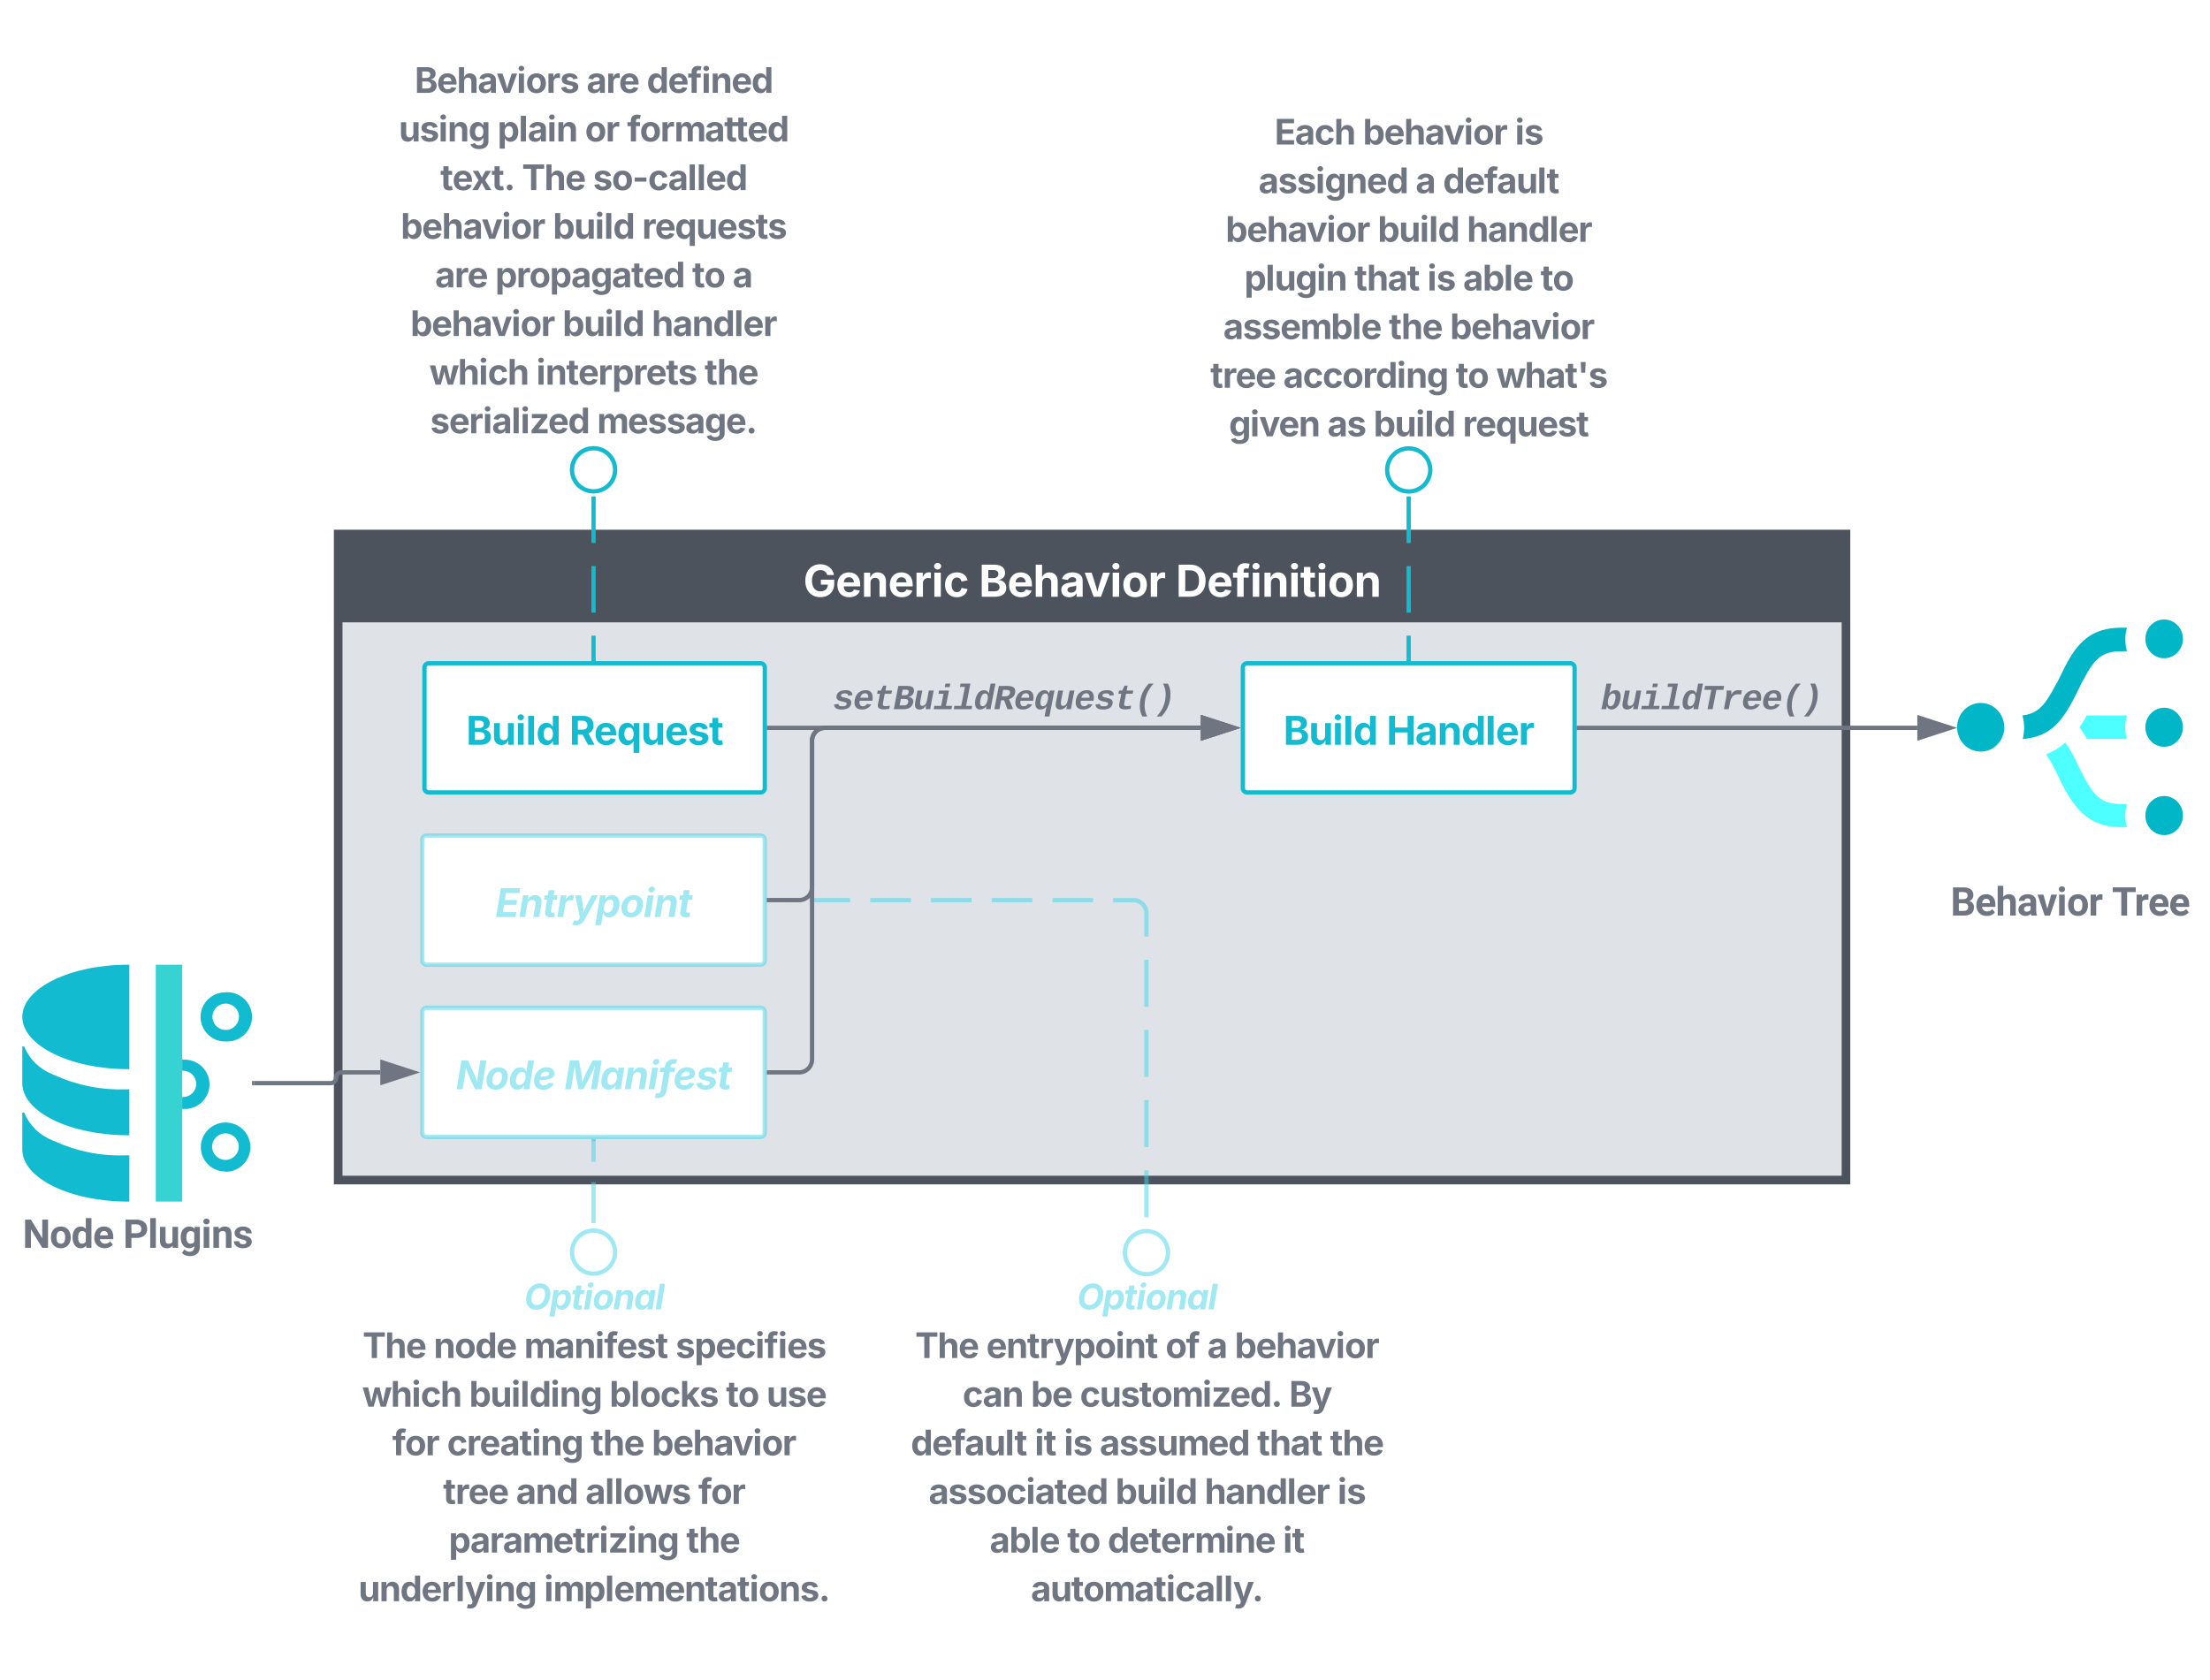 <svg xmlns="http://www.w3.org/2000/svg" xmlns:xlink="http://www.w3.org/1999/xlink" xmlns:lucid="lucid" width="1026" height="780"><g transform="translate(1337 888)" lucid:page-tab-id="0_0"><path d="M-1180-640h700v300h-700z" stroke="#4c535d" stroke-width="4" fill="#dfe3e8"/><path d="M-1180-639h700v40h-700z" stroke="#000" stroke-opacity="0" stroke-width="2" fill="#4c535d"/><use xlink:href="#a" transform="matrix(1,0,0,1,-1175,-634) translate(210.918 23.125)"/><use xlink:href="#b" transform="matrix(1,0,0,1,-1175,-634) translate(292.422 23.125)"/><use xlink:href="#c" transform="matrix(1,0,0,1,-1175,-634) translate(383.848 23.125)"/><path d="M-760-578a2 2 0 0 1 2-2h150a2 2 0 0 1 2 2v56a2 2 0 0 1-2 2h-150a2 2 0 0 1-2-2z" stroke="#13bbd1" stroke-width="2" fill="#fff"/><use xlink:href="#d" transform="matrix(1,0,0,1,-755,-574.999) translate(13.797 32.847)"/><use xlink:href="#e" transform="matrix(1,0,0,1,-755,-574.999) translate(61.679 32.847)"/><path d="M-1140.94-498a2 2 0 0 1 2-2h155a2 2 0 0 1 2 2v56a2 2 0 0 1-2 2h-155a2 2 0 0 1-2-2z" stroke="#42d5e8" stroke-opacity=".5" stroke-width="2" fill="#fff"/><use xlink:href="#f" transform="matrix(1,0,0,1,-1135.943,-495) translate(28.871 32.847)"/><path d="M-682.02-582H-684v-10.78h1.96zm0-21.55H-684v-21.56h1.96zm0-32.34H-684v-21.54h1.96zm0-32.32H-684V-679h1.96z" stroke="#13bbd1" stroke-width=".05" fill="#13bbd1"/><path d="M-682.02-581H-684v-1.02h1.96z" fill="#13bbd1"/><path d="M-682.02-581H-684v-1.02h1.96z" stroke="#13bbd1" stroke-width=".05" fill="#13bbd1"/><path d="M-682.02-678.97H-684V-680h1.96z" fill="#13bbd1"/><path d="M-682.02-678.97H-684V-680h1.96z" stroke="#13bbd1" stroke-width=".05" fill="#13bbd1"/><path d="M-693-669.77a10 10 0 0 1 10-10 10 10 0 0 1 10 10 10 10 0 0 1-10 10 10 10 0 0 1-10-10" stroke="#13bbd1" stroke-width="2" fill="#fff"/><use xlink:href="#g" transform="matrix(1,0,0,1,-709.5,-680.528) translate(0.005 17.222)"/><path d="M-783-858a2 2 0 0 1 2-2h196a2 2 0 0 1 2 2v176a2 2 0 0 1-2 2h-196a2 2 0 0 1-2-2z" stroke="#000" stroke-opacity="0" stroke-width="2" fill-opacity="0"/><use xlink:href="#h" transform="matrix(1,0,0,1,-778,-855) translate(32.725 34.121)"/><use xlink:href="#i" transform="matrix(1,0,0,1,-778,-855) translate(73.725 34.121)"/><use xlink:href="#j" transform="matrix(1,0,0,1,-778,-855) translate(144.348 34.121)"/><use xlink:href="#k" transform="matrix(1,0,0,1,-778,-855) translate(25.266 56.707)"/><use xlink:href="#l" transform="matrix(1,0,0,1,-778,-855) translate(98.205 56.707)"/><use xlink:href="#m" transform="matrix(1,0,0,1,-778,-855) translate(110.92 56.707)"/><use xlink:href="#n" transform="matrix(1,0,0,1,-778,-855) translate(9.972 79.293)"/><use xlink:href="#o" transform="matrix(1,0,0,1,-778,-855) translate(80.595 79.293)"/><use xlink:href="#p" transform="matrix(1,0,0,1,-778,-855) translate(122.006 79.293)"/><use xlink:href="#q" transform="matrix(1,0,0,1,-778,-855) translate(18.677 101.879)"/><use xlink:href="#r" transform="matrix(1,0,0,1,-778,-855) translate(69.794 101.879)"/><use xlink:href="#s" transform="matrix(1,0,0,1,-778,-855) translate(103.625 101.879)"/><use xlink:href="#t" transform="matrix(1,0,0,1,-778,-855) translate(120.236 101.879)"/><use xlink:href="#u" transform="matrix(1,0,0,1,-778,-855) translate(156.239 101.879)"/><use xlink:href="#v" transform="matrix(1,0,0,1,-778,-855) translate(8.901 124.465)"/><use xlink:href="#w" transform="matrix(1,0,0,1,-778,-855) translate(85.79 124.465)"/><use xlink:href="#x" transform="matrix(1,0,0,1,-778,-855) translate(114.16 124.465)"/><use xlink:href="#y" transform="matrix(1,0,0,1,-778,-855) translate(2.909 147.05)"/><use xlink:href="#z" transform="matrix(1,0,0,1,-778,-855) translate(36.777 147.05)"/><use xlink:href="#A" transform="matrix(1,0,0,1,-778,-855) translate(116.826 147.05)"/><use xlink:href="#B" transform="matrix(1,0,0,1,-778,-855) translate(135.594 147.05)"/><use xlink:href="#C" transform="matrix(1,0,0,1,-778,-855) translate(11.526 169.636)"/><use xlink:href="#D" transform="matrix(1,0,0,1,-778,-855) translate(57.25 169.636)"/><use xlink:href="#o" transform="matrix(1,0,0,1,-778,-855) translate(78.677 169.636)"/><use xlink:href="#E" transform="matrix(1,0,0,1,-778,-855) translate(120.088 169.636)"/><path d="M-803.8-301h-1.94v-10.87h1.95zm0-21.73h-1.94v-21.74h1.95zm0-32.6h-1.94v-21.74h1.95zm0-32.6h-1.94v-21.74h1.95zm0-32.6h-1.94v-21.74h1.95zm-5.87-50.36l1.06.26 1 .42.94.58.83.7.7.84.58.93.42 1 .26 1.08.08 1.06v10.9h-1.94v-10.82l-.06-.83-.2-.75-.3-.73-.4-.67-.5-.6-.6-.5-.68-.43-.73-.3-.78-.18-.82-.06h-9.36v-1.96h9.43zM-970.54-469h-9.4v-1.96h9.4zm28.2 0h-18.8v-1.96h18.8zm28.2 0h-18.8v-1.96h18.8zm28.18 0h-18.8v-1.96h18.8zm28.2 0h-18.8v-1.96h18.8zm28.2 0h-18.8v-1.96h18.8z" stroke="#42d5e8" stroke-opacity=".5" stroke-width=".05" fill="#42d5e8" fill-opacity=".5"/><path d="M-979.92-469.02h-1.02v-1.96h1.02z" fill="#42d5e8" fill-opacity=".5"/><path d="M-979.92-469.02h-1.02v-1.96h1.02z" stroke="#42d5e8" stroke-opacity=".5" stroke-width=".05" fill="#42d5e8" fill-opacity=".5"/><path d="M-803.8-300h-1.94v-1.03h1.95z" fill="#42d5e8" fill-opacity=".5"/><path d="M-803.8-300h-1.94v-1.03h1.95z" stroke="#42d5e8" stroke-opacity=".5" stroke-width=".05" fill="#42d5e8" fill-opacity=".5"/><path d="M-814.76-306.3a10 10 0 0 1 10-10 10 10 0 0 1 10 10 10 10 0 0 1-10 10 10 10 0 0 1-10-10" stroke="#42d5e8" stroke-opacity=".5" stroke-width="2" fill="#fff"/><use xlink:href="#g" transform="matrix(1,0,0,1,-778.264,-317.06) translate(0.005 17.222)"/><path d="M-920-298a2 2 0 0 1 2-2h226.47a2 2 0 0 1 2 2v272.5a2 2 0 0 1-2 2H-918a2 2 0 0 1-2-2z" stroke="#000" stroke-opacity="0" stroke-width="2" fill-opacity="0"/><use xlink:href="#F" transform="matrix(1,0,0,1,-915,-295) translate(78.003 15.069)"/><use xlink:href="#G" transform="matrix(1,0,0,1,-915,-295) translate(2.849 37.655)"/><use xlink:href="#H" transform="matrix(1,0,0,1,-915,-295) translate(35.867 37.655)"/><use xlink:href="#I" transform="matrix(1,0,0,1,-915,-295) translate(119.083 37.655)"/><use xlink:href="#l" transform="matrix(1,0,0,1,-915,-295) translate(138.497 37.655)"/><use xlink:href="#x" transform="matrix(1,0,0,1,-915,-295) translate(151.212 37.655)"/><use xlink:href="#J" transform="matrix(1,0,0,1,-915,-295) translate(24.884 60.241)"/><use xlink:href="#K" transform="matrix(1,0,0,1,-915,-295) translate(56.587 60.241)"/><use xlink:href="#L" transform="matrix(1,0,0,1,-915,-295) translate(79.343 60.241)"/><use xlink:href="#M" transform="matrix(1,0,0,1,-915,-295) translate(176.459 60.241)"/><use xlink:href="#N" transform="matrix(1,0,0,1,-915,-295) translate(0.844 82.827)"/><use xlink:href="#O" transform="matrix(1,0,0,1,-915,-295) translate(58.342 82.827)"/><use xlink:href="#s" transform="matrix(1,0,0,1,-915,-295) translate(71.938 82.827)"/><use xlink:href="#P" transform="matrix(1,0,0,1,-915,-295) translate(88.549 82.827)"/><use xlink:href="#r" transform="matrix(1,0,0,1,-915,-295) translate(161.64 82.827)"/><use xlink:href="#Q" transform="matrix(1,0,0,1,-915,-295) translate(195.471 82.827)"/><use xlink:href="#R" transform="matrix(1,0,0,1,-915,-295) translate(9.131 105.413)"/><use xlink:href="#o" transform="matrix(1,0,0,1,-915,-295) translate(95.826 105.413)"/><use xlink:href="#S" transform="matrix(1,0,0,1,-915,-295) translate(137.236 105.413)"/><use xlink:href="#j" transform="matrix(1,0,0,1,-915,-295) translate(198.942 105.413)"/><use xlink:href="#t" transform="matrix(1,0,0,1,-915,-295) translate(37.469 127.999)"/><use xlink:href="#A" transform="matrix(1,0,0,1,-915,-295) translate(73.472 127.999)"/><use xlink:href="#T" transform="matrix(1,0,0,1,-915,-295) translate(92.24 127.999)"/><use xlink:href="#U" transform="matrix(1,0,0,1,-915,-295) translate(173.618 127.999)"/><use xlink:href="#V" transform="matrix(1,0,0,1,-915,-295) translate(56.587 150.585)"/><path d="M-604-550h157.12" stroke="#6f7681" stroke-width="2" fill="none"/><path d="M-603.97-549.02H-605v-1.95h1.03z" stroke="#6f7681" stroke-width=".05" fill="#6f7681"/><path d="M-431.6-550l-14.28 4.64v-9.27z" stroke="#6f7681" stroke-width="2" fill="#6f7681"/><use xlink:href="#W" transform="matrix(1,0,0,1,-593.842,-571.621) translate(0.005 12.95)"/><path d="M-1139.94-578a2 2 0 0 1 2-2h154a2 2 0 0 1 2 2v56a2 2 0 0 1-2 2h-154a2 2 0 0 1-2-2z" stroke="#13bbd1" stroke-width="2" fill="#fff"/><use xlink:href="#d" transform="matrix(1,0,0,1,-1134.943,-574.999) translate(14.369 32.847)"/><use xlink:href="#X" transform="matrix(1,0,0,1,-1134.943,-574.999) translate(62.251 32.847)"/><path d="M-1060.47-582h-1.95v-10.78h1.95zm0-21.55h-1.95v-21.56h1.95zm0-32.34h-1.95v-21.54h1.95zm0-32.32h-1.95V-679h1.95z" stroke="#13bbd1" stroke-width=".05" fill="#13bbd1"/><path d="M-1060.47-581h-1.95v-1.02h1.95z" fill="#13bbd1"/><path d="M-1060.47-581h-1.95v-1.02h1.95z" stroke="#13bbd1" stroke-width=".05" fill="#13bbd1"/><path d="M-1060.47-678.97h-1.95V-680h1.95z" fill="#13bbd1"/><path d="M-1060.47-678.97h-1.95V-680h1.95z" stroke="#13bbd1" stroke-width=".05" fill="#13bbd1"/><path d="M-1071.44-669.83a10 10 0 0 1 10-10 10 10 0 0 1 10 10 10 10 0 0 1-10 10 10 10 0 0 1-10-10" stroke="#13bbd1" stroke-width="2" fill="#fff"/><g><use xlink:href="#g" transform="matrix(1,0,0,1,-1087.943,-680.58) translate(0.005 17.222)"/></g><path d="M-1161.44-878a2 2 0 0 1 2-2h196a2 2 0 0 1 2 2v196a2 2 0 0 1-2 2h-196a2 2 0 0 1-2-2z" stroke="#000" stroke-opacity="0" stroke-width="2" fill-opacity="0"/><g><use xlink:href="#Y" transform="matrix(1,0,0,1,-1156.443,-875) translate(11.94 30.111)"/><use xlink:href="#Z" transform="matrix(1,0,0,1,-1156.443,-875) translate(91.761 30.111)"/><use xlink:href="#aa" transform="matrix(1,0,0,1,-1156.443,-875) translate(119.697 30.111)"/><use xlink:href="#ab" transform="matrix(1,0,0,1,-1156.443,-875) translate(4.58 52.697)"/><use xlink:href="#ac" transform="matrix(1,0,0,1,-1156.443,-875) translate(50.388 52.697)"/><use xlink:href="#ad" transform="matrix(1,0,0,1,-1156.443,-875) translate(91.024 52.697)"/><use xlink:href="#ae" transform="matrix(1,0,0,1,-1156.443,-875) translate(110.582 52.697)"/><use xlink:href="#af" transform="matrix(1,0,0,1,-1156.443,-875) translate(23.887 75.283)"/><use xlink:href="#ag" transform="matrix(1,0,0,1,-1156.443,-875) translate(61.728 75.283)"/><use xlink:href="#ah" transform="matrix(1,0,0,1,-1156.443,-875) translate(94.746 75.283)"/><use xlink:href="#n" transform="matrix(1,0,0,1,-1156.443,-875) translate(5.491 97.869)"/><use xlink:href="#o" transform="matrix(1,0,0,1,-1156.443,-875) translate(76.114 97.869)"/><use xlink:href="#ai" transform="matrix(1,0,0,1,-1156.443,-875) translate(117.524 97.869)"/><use xlink:href="#aj" transform="matrix(1,0,0,1,-1156.443,-875) translate(21.407 120.455)"/><use xlink:href="#ak" transform="matrix(1,0,0,1,-1156.443,-875) translate(49.344 120.455)"/><use xlink:href="#A" transform="matrix(1,0,0,1,-1156.443,-875) translate(140.793 120.455)"/><use xlink:href="#al" transform="matrix(1,0,0,1,-1156.443,-875) translate(159.562 120.455)"/><use xlink:href="#n" transform="matrix(1,0,0,1,-1156.443,-875) translate(9.972 143.041)"/><use xlink:href="#o" transform="matrix(1,0,0,1,-1156.443,-875) translate(80.595 143.041)"/><use xlink:href="#p" transform="matrix(1,0,0,1,-1156.443,-875) translate(122.006 143.041)"/><use xlink:href="#am" transform="matrix(1,0,0,1,-1156.443,-875) translate(18.753 165.627)"/><use xlink:href="#an" transform="matrix(1,0,0,1,-1156.443,-875) translate(68.397 165.627)"/><use xlink:href="#Q" transform="matrix(1,0,0,1,-1156.443,-875) translate(146.562 165.627)"/><use xlink:href="#ao" transform="matrix(1,0,0,1,-1156.443,-875) translate(19.167 188.213)"/><use xlink:href="#ap" transform="matrix(1,0,0,1,-1156.443,-875) translate(96.625 188.213)"/></g><path d="M-1140.94-418a2 2 0 0 1 2-2h155a2 2 0 0 1 2 2v56a2 2 0 0 1-2 2h-155a2 2 0 0 1-2-2z" stroke="#42d5e8" stroke-opacity=".5" stroke-width="2" fill="#fff"/><g><use xlink:href="#aq" transform="matrix(1,0,0,1,-1135.943,-415.001) translate(10.55 32.847)"/><use xlink:href="#ar" transform="matrix(1,0,0,1,-1135.943,-415.001) translate(60.915 32.847)"/></g><path d="M-1060.47-301h-1.95v-9.5h1.95zm0-19h-1.95v-19h1.95zm0-28.5h-1.95v-9.5h1.95z" stroke="#42d5e8" stroke-opacity=".5" stroke-width=".05" fill="#42d5e8" fill-opacity=".5"/><path d="M-1060.47-357.98h-1.95V-359h1.95z" fill="#42d5e8" fill-opacity=".5"/><path d="M-1060.47-357.98h-1.95V-359h1.95z" stroke="#42d5e8" stroke-opacity=".5" stroke-width=".05" fill="#42d5e8" fill-opacity=".5"/><path d="M-1060.47-300h-1.95v-1.03h1.95z" fill="#42d5e8" fill-opacity=".5"/><path d="M-1060.47-300h-1.95v-1.03h1.95z" stroke="#42d5e8" stroke-opacity=".5" stroke-width=".05" fill="#42d5e8" fill-opacity=".5"/><path d="M-1071.44-306.54a10 10 0 0 1 10-10 10 10 0 0 1 10 10 10 10 0 0 1-10 10 10 10 0 0 1-10-10" stroke="#42d5e8" stroke-opacity=".5" stroke-width="2" fill="#fff"/><g><use xlink:href="#g" transform="matrix(1,0,0,1,-1034.943,-317.29) translate(0.005 17.222)"/></g><path d="M-1176.68-298a2 2 0 0 1 2-2h226.47a2 2 0 0 1 2 2v272.5a2 2 0 0 1-2 2h-226.48a2 2 0 0 1-2-2z" stroke="#000" stroke-opacity="0" stroke-width="2" fill-opacity="0"/><g><use xlink:href="#F" transform="matrix(1,0,0,1,-1171.678,-295) translate(78.003 15.069)"/><use xlink:href="#G" transform="matrix(1,0,0,1,-1171.678,-295) translate(2.997 37.655)"/><use xlink:href="#as" transform="matrix(1,0,0,1,-1171.678,-295) translate(36.015 37.655)"/><use xlink:href="#at" transform="matrix(1,0,0,1,-1171.678,-295) translate(77.995 37.655)"/><use xlink:href="#au" transform="matrix(1,0,0,1,-1171.678,-295) translate(148.337 37.655)"/><use xlink:href="#am" transform="matrix(1,0,0,1,-1171.678,-295) translate(2.826 60.241)"/><use xlink:href="#av" transform="matrix(1,0,0,1,-1171.678,-295) translate(52.47 60.241)"/><use xlink:href="#aw" transform="matrix(1,0,0,1,-1171.678,-295) translate(117.609 60.241)"/><use xlink:href="#A" transform="matrix(1,0,0,1,-1171.678,-295) translate(171.742 60.241)"/><use xlink:href="#ax" transform="matrix(1,0,0,1,-1171.678,-295) translate(190.511 60.241)"/><use xlink:href="#ay" transform="matrix(1,0,0,1,-1171.678,-295) translate(16.806 82.827)"/><use xlink:href="#az" transform="matrix(1,0,0,1,-1171.678,-295) translate(42.22 82.827)"/><use xlink:href="#w" transform="matrix(1,0,0,1,-1171.678,-295) translate(108.886 82.827)"/><use xlink:href="#x" transform="matrix(1,0,0,1,-1171.678,-295) translate(137.255 82.827)"/><use xlink:href="#y" transform="matrix(1,0,0,1,-1171.678,-295) translate(40.394 105.413)"/><use xlink:href="#aA" transform="matrix(1,0,0,1,-1171.678,-295) translate(74.262 105.413)"/><use xlink:href="#aB" transform="matrix(1,0,0,1,-1171.678,-295) translate(106.467 105.413)"/><use xlink:href="#aC" transform="matrix(1,0,0,1,-1171.678,-295) translate(158.876 105.413)"/><use xlink:href="#aD" transform="matrix(1,0,0,1,-1171.678,-295) translate(43.014 127.999)"/><use xlink:href="#Q" transform="matrix(1,0,0,1,-1171.678,-295) translate(153.301 127.999)"/><use xlink:href="#aE" transform="matrix(1,0,0,1,-1171.678,-295) translate(1.068 150.585)"/><use xlink:href="#aF" transform="matrix(1,0,0,1,-1171.678,-295) translate(87.239 150.585)"/></g><path d="M-979.94-550h200.44" stroke="#6f7681" stroke-width="2" fill="none"/><path d="M-979.92-549.02h-1.02v-1.95h1.02z" stroke="#6f7681" stroke-width=".05" fill="#6f7681"/><path d="M-764.24-550l-14.26 4.64v-9.27z" stroke="#6f7681" stroke-width="2" fill="#6f7681"/><g><use xlink:href="#aG" transform="matrix(1,0,0,1,-950.318,-571.621) translate(0.005 12.95)"/></g><path d="M-979.94-470H-966a6 6 0 0 0 6-6v-68a6 6 0 0 1 6-6h174.5" stroke="#6f7681" stroke-width="2" fill="none"/><path d="M-979.92-469.02h-1.02v-1.96h1.02z" stroke="#6f7681" stroke-width=".05" fill="#6f7681"/><path d="M-764.24-550l-14.26 4.64v-9.27z" stroke="#6f7681" stroke-width="2" fill="#6f7681"/><path d="M-979.94-390H-966a6 6 0 0 0 6-6v-148a6 6 0 0 1 6-6h174.5" stroke="#6f7681" stroke-width="2" fill="none"/><path d="M-979.92-389.03h-1.02v-1.95h1.02z" stroke="#6f7681" stroke-width=".05" fill="#6f7681"/><path d="M-764.24-550l-14.26 4.64v-9.27z" stroke="#6f7681" stroke-width="2" fill="#6f7681"/><path d="M-332.28-600.32c-4.82 0-8.73 4.03-8.73 9s3.9 9 8.72 9c4.8 0 8.72-4.03 8.72-9s-3.9-9-8.72-9zM-332.28-559.33c-4.82 0-8.73 4.06-8.73 9.07 0 5 3.9 9.06 8.72 9.06 4.8 0 8.72-4.06 8.72-9.06 0-5-3.9-9.07-8.72-9.07zM-332.28-518.34c-4.82 0-8.73 4.07-8.73 9.07s3.9 9.07 8.72 9.07c4.8 0 8.72-4.06 8.72-9.07 0-5-3.9-9.07-8.72-9.07zM-428.4-550.26c0 6.24 4.9 11.3 10.95 11.3 6.04 0 10.95-5.06 10.95-11.3 0-6.24-4.9-11.3-10.95-11.3-6.05 0-10.96 5.06-10.96 11.3z" stroke="#000" stroke-opacity="0" fill="#00b6c7"/><path d="M-349.56-544.85h-18.55c-.74-1.3-1.53-2.57-2.4-3.8l-1.1-1.63c1.17-1.65 2.28-3.36 3.38-5.5h18.66c-.4 1.4-.66 2.86-.75 4.34v2.3c.08 1.46.32 2.9.74 4.3z" stroke="#000" stroke-opacity="0" fill="#4effff"/><path d="M-384.3-566.9l1.23-2.28 1.46-2.53 2.33-4.78c6.64-13.72 13.47-20.03 27.27-20.03h2.44c-.5 1.75-.73 3.6-.73 5.48 0 1.86.25 3.72.74 5.48H-352c-8.54 0-12.24 2.8-17.4 12.53l-1.28 2.32-1.27 2.64c-7.66 15.94-13.17 22-25.96 23.3.38-1.82.63-3.63.63-5.5-.05-1.86-.3-3.72-.78-5.48h-.3c6.2-.62 9.8-3.4 14.06-11.18z" stroke="#000" stroke-opacity="0" fill="#00b6c7"/><path d="M-374.58-537.4l1.23 2.48 2.04 4.17 1.23 2.47 1.24 2.24c4.84 8.88 8.64 11.43 16.83 11.43h2.44c-.4 1.4-.67 2.86-.75 4.35v2.05c.1 1.45.33 2.9.74 4.32h-3.8c-12.7-.4-19.53-6.76-26.33-20l-2.85-5.9-1.1-2.1-.97-1.82c-.75-1.38-1.58-2.7-2.52-3.97 3.27-1.3 6.32-3.14 8.95-5.5 1.36 1.8 2.56 3.74 3.62 5.78z" stroke="#000" stroke-opacity="0" fill="#4effff"/><path d="M-331.72-596v92l-95.54-46z" fill-opacity="0"/><g><use xlink:href="#aH" transform="matrix(1,0,0,1,-440,-479.306) translate(8.531 16.493)"/><use xlink:href="#aI" transform="matrix(1,0,0,1,-440,-479.306) translate(83.497 16.493)"/></g><path d="M-1232.5-349.35c-3.43-.12-6.12-2.93-6.03-6.34.1-3.4 2.95-6.07 6.38-5.98 3.4.1 6.1 2.93 6 6.3-.1 3.42-2.94 6.07-6.34 6.03zm0 5.5c3.2.06 5.97-1.04 8.25-3.24 4.56-4.4 4.68-11.63.26-16.16-4.44-4.53-11.72-4.65-16.28-.25-4.56 4.4-4.68 11.63-.25 16.16 2.25 2.24 4.97 3.36 8.15 3.36zM-1232.4-427.15c-3.18-.02-5.92 1.12-8.17 3.36-4.47 4.48-4.42 11.68.07 16.12 2.25 2.24 4.97 3.37 8.17 3.3.55.02 1.03.02 1.58 0 6.38-.44 11.16-5.9 10.73-12.22-.46-6.3-5.95-11.05-12.3-10.62zm4.45 15.72c-1.25 1.2-2.75 1.8-4.5 1.72-3.4-.15-6.04-3-5.92-6.35.12-3.37 2.96-6 6.38-5.88 3.38.13 6.03 2.93 5.93 6.27-.07 1.67-.7 3.06-1.88 4.23zM-1252.14-396h-.28v5.24h.4c3.38 0 6.12 2.74 6.12 6.1 0 3.37-2.74 6.1-6.13 6.1h-.4v5.53h.4c.56.02 1.03.02 1.6 0 6.33-.44 11.1-5.9 10.67-12.23-.44-6.3-5.93-11.06-12.27-10.63zM-1277.5-440c-27.13 0-49.15 11-49.15 24.2 0 13.25 22.17 24.3 49.15 24.3h.55V-440z" stroke="#000" stroke-opacity="0" fill="#13bbd1"/><path d="M-1277.5-382.13c-12.57.42-23.36-1.7-34.8-6.84-6.3-2.52-10.82-6.85-13.5-13.08h-.85v17.08c0 13.36 22.17 24.17 49.15 24.17h.55v-21.4z" stroke="#000" stroke-opacity="0" fill="#13bbd1"/><path d="M-1277.5-351.47c-12.57.46-23.3-1.65-34.8-6.82-6.3-2.47-10.82-6.86-13.5-13.06h-.85v17.16c0 13.36 22.17 24.2 49.15 24.2h.55v-21.47z" stroke="#000" stroke-opacity="0" fill="#13bbd1"/><path d="M-1264.68-440h12.26v110h-12.26v-110z" stroke="#000" stroke-opacity="0" fill="#37d3d3"/><path d="M-1326.65-440v110H-1220v-110z" stroke="#000" stroke-opacity="0" fill-opacity="0"/><g><use xlink:href="#aJ" transform="matrix(1,0,0,1,-1326.648,-325.001) translate(0.128 16.493)"/><use xlink:href="#aK" transform="matrix(1,0,0,1,-1326.648,-325.001) translate(46.786 16.493)"/></g><path d="M-1219-385h35.53a2.5 2.5 0 0 0 2.5-2.5 2.5 2.5 0 0 1 2.5-2.5h18.03" stroke="#6f7681" stroke-width="2" fill="none"/><path d="M-1218.97-384.02h-1.03v-1.96h1.03z" stroke="#6f7681" stroke-width=".05" fill="#6f7681"/><path d="M-1145.18-390l-14.26 4.63v-9.27z" stroke="#6f7681" stroke-width="2" fill="#6f7681"/><defs><path fill="#fff" d="M795 20C377 20 94-272 94-743c0-483 302-767 694-767 335 0 593 206 635 500h-310c-42-142-154-229-320-229-230 0-389 177-389 493s154 495 393 495c212 0 340-120 345-311H818v-232h620v186c0 391-269 628-643 628" id="aL"/><path fill="#fff" d="M633 22C291 22 81-200 81-553c0-345 210-579 537-579 292 0 525 185 525 567v84H378c7 183 109 277 260 277 105 0 184-46 216-132l272 51C1071-99 893 22 633 22zM380-669h474c-15-146-94-237-233-237-143 0-229 99-241 237" id="aM"/><path fill="#fff" d="M428-647V0H128v-1118h283l4 231c63-156 176-245 348-245 232 0 384 159 384 421V0H847v-659c0-139-76-222-202-222-128 0-217 86-217 234" id="aN"/><path fill="#fff" d="M128 0v-1118h290v195h12c54-169 184-238 367-200v268c-27-8-86-15-130-15-138 0-239 95-239 234V0H128" id="aO"/><path fill="#fff" d="M128 0v-1118h300V0H128zm150-1264c-91 0-165-68-165-154 0-85 74-154 165-154 90 0 165 69 165 154 0 86-75 154-165 154" id="aP"/><path fill="#fff" d="M628 22C291 22 81-210 81-554c0-346 210-578 547-578 265 0 455 142 497 372l-279 52c-25-116-99-188-215-188-160 0-244 139-244 341 0 200 84 341 244 341 116 0 193-74 217-195l279 51C1085-123 896 22 628 22" id="aQ"/><g id="a"><use transform="matrix(0.01,0,0,0.01,0,0)" xlink:href="#aL"/><use transform="matrix(0.01,0,0,0.01,15.01,0)" xlink:href="#aM"/><use transform="matrix(0.01,0,0,0.01,26.924,0)" xlink:href="#aN"/><use transform="matrix(0.01,0,0,0.01,39.375,0)" xlink:href="#aM"/><use transform="matrix(0.01,0,0,0.01,51.289,0)" xlink:href="#aO"/><use transform="matrix(0.01,0,0,0.01,59.58,0)" xlink:href="#aP"/><use transform="matrix(0.01,0,0,0.01,65,0)" xlink:href="#aQ"/></g><path fill="#fff" d="M135 0v-1490h591c327 0 492 160 492 383 0 177-115 286-268 320v15c168 8 326 140 326 361 0 236-176 411-512 411H135zm305-251h264c179 0 258-76 258-189 0-125-97-215-250-215H440v404zm0-613h241c131 0 228-74 228-194 0-109-79-183-222-183H440v377" id="aR"/><path fill="#fff" d="M428-647V0H128v-1490h294v586c65-146 175-228 341-228 232 0 385 159 385 421V0H847v-659c0-139-76-222-202-222-128 0-217 86-217 234" id="aS"/><path fill="#fff" d="M440 22C227 22 68-92 68-313c0-250 202-322 422-343 195-21 271-24 271-105 0-95-63-149-175-149-116 0-187 57-211 129l-275-46c57-194 237-305 487-305 240 0 474 108 474 379V0H777v-155h-10C713-51 605 22 440 22zm85-211c140 0 238-93 238-211v-121c-37 26-156 42-222 51-111 16-185 59-185 149 0 87 70 132 169 132" id="aT"/><path fill="#fff" d="M443 0L31-1118h319c90 293 199 572 268 885 66-313 175-593 264-885h315L784 0H443" id="aU"/><path fill="#fff" d="M628 22C291 22 81-210 81-554c0-346 210-578 547-578 336 0 547 232 547 578 0 344-211 576-547 576zm0-236c160 0 242-146 242-341 0-197-82-341-242-341S387-753 387-555c0 195 81 341 241 341" id="aV"/><g id="b"><use transform="matrix(0.01,0,0,0.01,0,0)" xlink:href="#aR"/><use transform="matrix(0.01,0,0,0.01,13.232,0)" xlink:href="#aM"/><use transform="matrix(0.01,0,0,0.01,25.146,0)" xlink:href="#aS"/><use transform="matrix(0.01,0,0,0.01,37.598,0)" xlink:href="#aT"/><use transform="matrix(0.01,0,0,0.01,48.867,0)" xlink:href="#aU"/><use transform="matrix(0.01,0,0,0.01,60.859,0)" xlink:href="#aP"/><use transform="matrix(0.01,0,0,0.01,66.279,0)" xlink:href="#aV"/><use transform="matrix(0.01,0,0,0.01,78.545,0)" xlink:href="#aO"/></g><path fill="#fff" d="M659 0H135v-1490h529c448 0 721 280 721 744 0 466-273 746-726 746zM440-263h204c287 0 437-148 437-483 0-333-150-481-435-481H440v964" id="aW"/><path fill="#fff" d="M750-1118v229H516V0H217v-889H20v-229h197v-86c0-238 156-356 363-356 94 0 178 20 215 31l-54 226c-25-7-61-15-100-15-123-3-131 84-125 200h234" id="aX"/><path fill="#fff" d="M683-1118v229H474v562c0 71 29 104 102 104 23 0 73-7 95-13l43 225C647 9 580 16 520 16 296 16 174-96 174-301v-588H20v-229h154v-266h300v266h209" id="aY"/><g id="c"><use transform="matrix(0.01,0,0,0.01,0,0)" xlink:href="#aW"/><use transform="matrix(0.01,0,0,0.01,14.443,0)" xlink:href="#aM"/><use transform="matrix(0.01,0,0,0.01,26.357,0)" xlink:href="#aX"/><use transform="matrix(0.01,0,0,0.01,34.482,0)" xlink:href="#aP"/><use transform="matrix(0.01,0,0,0.01,39.902,0)" xlink:href="#aN"/><use transform="matrix(0.01,0,0,0.01,52.354,0)" xlink:href="#aP"/><use transform="matrix(0.01,0,0,0.01,57.773,0)" xlink:href="#aY"/><use transform="matrix(0.01,0,0,0.01,65.098,0)" xlink:href="#aP"/><use transform="matrix(0.01,0,0,0.01,70.518,0)" xlink:href="#aV"/><use transform="matrix(0.01,0,0,0.01,82.783,0)" xlink:href="#aN"/></g><path fill="#13bbd1" d="M135 0v-1490h591c327 0 492 160 492 383 0 177-115 286-268 320v15c168 8 326 140 326 361 0 236-176 411-512 411H135zm305-251h264c179 0 258-76 258-189 0-125-97-215-250-215H440v404zm0-613h241c131 0 228-74 228-194 0-109-79-183-222-183H440v377" id="aZ"/><path fill="#13bbd1" d="M513 14c-232 0-385-159-385-421v-711h300v659c0 139 76 222 202 222 127 0 217-86 217-234v-647h301V0H864l-4-232C797-74 683 14 513 14" id="ba"/><path fill="#13bbd1" d="M128 0v-1118h300V0H128zm150-1264c-91 0-165-68-165-154 0-85 74-154 165-154 90 0 165 69 165 154 0 86-75 154-165 154" id="bb"/><path fill="#13bbd1" d="M428-1490V0H128v-1490h300" id="bc"/><path fill="#13bbd1" d="M537 19C279 19 81-185 81-557c0-382 206-575 454-575 190 0 278 113 318 202h10v-560h300V0H868v-179h-15C812-89 719 19 537 19zm92-241c153 0 240-134 240-336 0-203-86-334-240-334-158 0-240 138-240 334 0 197 84 336 240 336" id="bd"/><g id="d"><use transform="matrix(0.009,0,0,0.009,0,0)" xlink:href="#aZ"/><use transform="matrix(0.009,0,0,0.009,11.762,0)" xlink:href="#ba"/><use transform="matrix(0.009,0,0,0.009,22.83,0)" xlink:href="#bb"/><use transform="matrix(0.009,0,0,0.009,27.648,0)" xlink:href="#bc"/><use transform="matrix(0.009,0,0,0.009,32.465,0)" xlink:href="#bd"/></g><path fill="#13bbd1" d="M135 0v-1490h305v602h649v-602h306V0h-306v-635H440V0H135" id="be"/><path fill="#13bbd1" d="M440 22C227 22 68-92 68-313c0-250 202-322 422-343 195-21 271-24 271-105 0-95-63-149-175-149-116 0-187 57-211 129l-275-46c57-194 237-305 487-305 240 0 474 108 474 379V0H777v-155h-10C713-51 605 22 440 22zm85-211c140 0 238-93 238-211v-121c-37 26-156 42-222 51-111 16-185 59-185 149 0 87 70 132 169 132" id="bf"/><path fill="#13bbd1" d="M428-647V0H128v-1118h283l4 231c63-156 176-245 348-245 232 0 384 159 384 421V0H847v-659c0-139-76-222-202-222-128 0-217 86-217 234" id="bg"/><path fill="#13bbd1" d="M633 22C291 22 81-200 81-553c0-345 210-579 537-579 292 0 525 185 525 567v84H378c7 183 109 277 260 277 105 0 184-46 216-132l272 51C1071-99 893 22 633 22zM380-669h474c-15-146-94-237-233-237-143 0-229 99-241 237" id="bh"/><path fill="#13bbd1" d="M128 0v-1118h290v195h12c54-169 184-238 367-200v268c-27-8-86-15-130-15-138 0-239 95-239 234V0H128" id="bi"/><g id="e"><use transform="matrix(0.009,0,0,0.009,0,0)" xlink:href="#be"/><use transform="matrix(0.009,0,0,0.009,13.281,0)" xlink:href="#bf"/><use transform="matrix(0.009,0,0,0.009,23.602,0)" xlink:href="#bg"/><use transform="matrix(0.009,0,0,0.009,34.67,0)" xlink:href="#bd"/><use transform="matrix(0.009,0,0,0.009,45.877,0)" xlink:href="#bc"/><use transform="matrix(0.009,0,0,0.009,50.694,0)" xlink:href="#bh"/><use transform="matrix(0.009,0,0,0.009,61.285,0)" xlink:href="#bi"/></g><path fill="#42d5e8" fill-opacity=".5" d="M42 0l247-1490h997l-42 253H552l-59 360h639l-42 248H451l-62 376h694L1041 0H42" id="bj"/><path fill="#42d5e8" fill-opacity=".5" d="M441-638L335 0H35l186-1118h282l-30 213c87-148 206-227 368-227 241 0 374 169 330 431L1055 0H754l112-669c23-140-43-212-161-212-135 0-240 96-264 243" id="bk"/><path fill="#42d5e8" fill-opacity=".5" d="M776-1118l-37 229H530l-93 562c-12 72 14 104 85 104 23 0 74-7 97-13l5 225C555 8 488 16 426 16 201 16 99-97 132-301l98-588H76l37-229h155l44-266h300l-44 266h208" id="bl"/><path fill="#42d5e8" fill-opacity=".5" d="M36 0l185-1118h290l-31 195h12c83-166 210-238 399-200l-45 268c-197-55-375 37-405 219L336 0H36" id="bm"/><path fill="#42d5e8" fill-opacity=".5" d="M-37 396L69 170c124 42 243 19 271-107l19-60-235-1121h310c39 287 107 555 115 872 123-306 281-582 422-872h323L612 132c-98 180-235 294-460 294-77 0-149-13-189-30" id="bn"/><path fill="#42d5e8" fill-opacity=".5" d="M-34 418l255-1536h295l-34 188h9c56-93 162-202 343-202 221 0 385 151 385 442 0 320-177 709-544 709-191 0-269-117-296-207h-14l-99 606H-34zm624-640c223 0 323-269 323-451 0-133-57-219-180-219-214 0-324 244-324 448 0 137 61 222 181 222" id="bo"/><path fill="#42d5e8" fill-opacity=".5" d="M549 22C246 22 73-162 73-445c0-359 234-687 634-687 301 0 475 184 475 467 0 360-234 687-633 687zm10-236c223 0 322-274 322-459 0-134-61-223-185-223-223 0-322 271-322 458 0 133 61 224 185 224" id="bp"/><path fill="#42d5e8" fill-opacity=".5" d="M36 0l185-1118h300L336 0H36zm359-1264c-91 0-153-69-139-154 14-84 99-154 190-154 89 0 153 67 139 154-14 86-100 154-190 154" id="bq"/><g id="f"><use transform="matrix(0.009,0,0,0.009,0,0)" xlink:href="#bj"/><use transform="matrix(0.009,0,0,0.009,10.894,0)" xlink:href="#bk"/><use transform="matrix(0.009,0,0,0.009,21.962,0)" xlink:href="#bl"/><use transform="matrix(0.009,0,0,0.009,28.49,0)" xlink:href="#bm"/><use transform="matrix(0.009,0,0,0.009,36.016,0)" xlink:href="#bn"/><use transform="matrix(0.009,0,0,0.009,46.719,0)" xlink:href="#bo"/><use transform="matrix(0.009,0,0,0.009,57.925,0)" xlink:href="#bp"/><use transform="matrix(0.009,0,0,0.009,68.837,0)" xlink:href="#bq"/><use transform="matrix(0.009,0,0,0.009,73.663,0)" xlink:href="#bk"/><use transform="matrix(0.009,0,0,0.009,84.731,0)" xlink:href="#bl"/></g><path fill="#6f7681" d="M135 0v-1490h997v253H440v360h640v249H440v375h694V0H135" id="br"/><path fill="#6f7681" d="M440 22C227 22 68-92 68-313c0-250 202-322 422-343 195-21 271-24 271-105 0-95-63-149-175-149-116 0-187 57-211 129l-275-46c57-194 237-305 487-305 240 0 474 108 474 379V0H777v-155h-10C713-51 605 22 440 22zm85-211c140 0 238-93 238-211v-121c-37 26-156 42-222 51-111 16-185 59-185 149 0 87 70 132 169 132" id="bs"/><path fill="#6f7681" d="M628 22C291 22 81-210 81-554c0-346 210-578 547-578 265 0 455 142 497 372l-279 52c-25-116-99-188-215-188-160 0-244 139-244 341 0 200 84 341 244 341 116 0 193-74 217-195l279 51C1085-123 896 22 628 22" id="bt"/><path fill="#6f7681" d="M428-647V0H128v-1490h294v586c65-146 175-228 341-228 232 0 385 159 385 421V0H847v-659c0-139-76-222-202-222-128 0-217 86-217 234" id="bu"/><g id="h"><use transform="matrix(0.008,0,0,0.008,0,0)" xlink:href="#br"/><use transform="matrix(0.008,0,0,0.008,9.449,0)" xlink:href="#bs"/><use transform="matrix(0.008,0,0,0.008,18.48,0)" xlink:href="#bt"/><use transform="matrix(0.008,0,0,0.008,27.632,0)" xlink:href="#bu"/></g><path fill="#6f7681" d="M754 19C571 19 479-89 437-179h-14V0H128v-1490h300v560h9c41-89 129-202 319-202 248 0 453 193 453 575 0 372-197 576-455 576zm-92-241c156 0 240-139 240-336 0-196-83-334-240-334-154 0-241 131-241 334 0 202 88 336 241 336" id="bv"/><path fill="#6f7681" d="M633 22C291 22 81-200 81-553c0-345 210-579 537-579 292 0 525 185 525 567v84H378c7 183 109 277 260 277 105 0 184-46 216-132l272 51C1071-99 893 22 633 22zM380-669h474c-15-146-94-237-233-237-143 0-229 99-241 237" id="bw"/><path fill="#6f7681" d="M443 0L31-1118h319c90 293 199 572 268 885 66-313 175-593 264-885h315L784 0H443" id="bx"/><path fill="#6f7681" d="M128 0v-1118h300V0H128zm150-1264c-91 0-165-68-165-154 0-85 74-154 165-154 90 0 165 69 165 154 0 86-75 154-165 154" id="by"/><path fill="#6f7681" d="M628 22C291 22 81-210 81-554c0-346 210-578 547-578 336 0 547 232 547 578 0 344-211 576-547 576zm0-236c160 0 242-146 242-341 0-197-82-341-242-341S387-753 387-555c0 195 81 341 241 341" id="bz"/><path fill="#6f7681" d="M128 0v-1118h290v195h12c54-169 184-238 367-200v268c-27-8-86-15-130-15-138 0-239 95-239 234V0H128" id="bA"/><g id="i"><use transform="matrix(0.008,0,0,0.008,0,0)" xlink:href="#bv"/><use transform="matrix(0.008,0,0,0.008,9.806,0)" xlink:href="#bw"/><use transform="matrix(0.008,0,0,0.008,19.072,0)" xlink:href="#bu"/><use transform="matrix(0.008,0,0,0.008,28.757,0)" xlink:href="#bs"/><use transform="matrix(0.008,0,0,0.008,37.522,0)" xlink:href="#bx"/><use transform="matrix(0.008,0,0,0.008,46.849,0)" xlink:href="#by"/><use transform="matrix(0.008,0,0,0.008,51.064,0)" xlink:href="#bz"/><use transform="matrix(0.008,0,0,0.008,60.604,0)" xlink:href="#bA"/></g><path fill="#6f7681" d="M572 22C302 22 117-98 78-306l279-48c29 105 101 156 224 156 114 0 185-48 185-115 0-118-228-130-337-155-215-49-322-150-322-317 0-215 187-347 470-347 265 0 424 116 466 298l-266 47c-24-76-87-130-196-130-98 0-174 46-174 113 0 56 38 95 144 117l201 40c216 44 320 143 320 302 0 220-207 367-500 367" id="bB"/><g id="j"><use transform="matrix(0.008,0,0,0.008,0,0)" xlink:href="#by"/><use transform="matrix(0.008,0,0,0.008,4.215,0)" xlink:href="#bB"/></g><path fill="#6f7681" d="M625 442c-280 0-454-114-503-274l258-72c28 63 97 128 243 128 153 0 246-69 246-216v-206h-23C805-108 717-16 536-16 284-16 81-191 81-561c0-378 208-571 456-571 188 0 280 113 321 202h13v-188h295V-9c0 303-226 451-541 451zm5-686c153 0 240-119 240-319 0-198-86-329-240-329-158 0-241 137-241 329 0 195 85 319 241 319" id="bC"/><path fill="#6f7681" d="M428-647V0H128v-1118h283l4 231c63-156 176-245 348-245 232 0 384 159 384 421V0H847v-659c0-139-76-222-202-222-128 0-217 86-217 234" id="bD"/><path fill="#6f7681" d="M537 19C279 19 81-185 81-557c0-382 206-575 454-575 190 0 278 113 318 202h10v-560h300V0H868v-179h-15C812-89 719 19 537 19zm92-241c153 0 240-134 240-336 0-203-86-334-240-334-158 0-240 138-240 334 0 197 84 336 240 336" id="bE"/><g id="k"><use transform="matrix(0.008,0,0,0.008,0,0)" xlink:href="#bs"/><use transform="matrix(0.008,0,0,0.008,9.031,0)" xlink:href="#bB"/><use transform="matrix(0.008,0,0,0.008,17.743,0)" xlink:href="#bB"/><use transform="matrix(0.008,0,0,0.008,26.455,0)" xlink:href="#by"/><use transform="matrix(0.008,0,0,0.008,30.671,0)" xlink:href="#bC"/><use transform="matrix(0.008,0,0,0.008,40.499,0)" xlink:href="#bD"/><use transform="matrix(0.008,0,0,0.008,50.183,0)" xlink:href="#bw"/><use transform="matrix(0.008,0,0,0.008,59.45,0)" xlink:href="#bE"/></g><use transform="matrix(0.008,0,0,0.008,0,0)" xlink:href="#bs" id="l"/><path fill="#6f7681" d="M750-1118v229H516V0H217v-889H20v-229h197v-86c0-238 156-356 363-356 94 0 178 20 215 31l-54 226c-25-7-61-15-100-15-123-3-131 84-125 200h234" id="bF"/><path fill="#6f7681" d="M513 14c-232 0-385-159-385-421v-711h300v659c0 139 76 222 202 222 127 0 217-86 217-234v-647h301V0H864l-4-232C797-74 683 14 513 14" id="bG"/><path fill="#6f7681" d="M428-1490V0H128v-1490h300" id="bH"/><path fill="#6f7681" d="M683-1118v229H474v562c0 71 29 104 102 104 23 0 73-7 95-13l43 225C647 9 580 16 520 16 296 16 174-96 174-301v-588H20v-229h154v-266h300v266h209" id="bI"/><g id="m"><use transform="matrix(0.008,0,0,0.008,0,0)" xlink:href="#bE"/><use transform="matrix(0.008,0,0,0.008,9.806,0)" xlink:href="#bw"/><use transform="matrix(0.008,0,0,0.008,19.072,0)" xlink:href="#bF"/><use transform="matrix(0.008,0,0,0.008,24.959,0)" xlink:href="#bs"/><use transform="matrix(0.008,0,0,0.008,33.99,0)" xlink:href="#bG"/><use transform="matrix(0.008,0,0,0.008,43.674,0)" xlink:href="#bH"/><use transform="matrix(0.008,0,0,0.008,48.117,0)" xlink:href="#bI"/></g><g id="n"><use transform="matrix(0.008,0,0,0.008,0,0)" xlink:href="#bv"/><use transform="matrix(0.008,0,0,0.008,9.806,0)" xlink:href="#bw"/><use transform="matrix(0.008,0,0,0.008,19.072,0)" xlink:href="#bu"/><use transform="matrix(0.008,0,0,0.008,28.757,0)" xlink:href="#bs"/><use transform="matrix(0.008,0,0,0.008,37.522,0)" xlink:href="#bx"/><use transform="matrix(0.008,0,0,0.008,46.849,0)" xlink:href="#by"/><use transform="matrix(0.008,0,0,0.008,51.064,0)" xlink:href="#bz"/><use transform="matrix(0.008,0,0,0.008,60.604,0)" xlink:href="#bA"/></g><g id="o"><use transform="matrix(0.008,0,0,0.008,0,0)" xlink:href="#bv"/><use transform="matrix(0.008,0,0,0.008,9.806,0)" xlink:href="#bG"/><use transform="matrix(0.008,0,0,0.008,19.49,0)" xlink:href="#by"/><use transform="matrix(0.008,0,0,0.008,23.706,0)" xlink:href="#bH"/><use transform="matrix(0.008,0,0,0.008,27.921,0)" xlink:href="#bE"/></g><g id="p"><use transform="matrix(0.008,0,0,0.008,0,0)" xlink:href="#bu"/><use transform="matrix(0.008,0,0,0.008,9.684,0)" xlink:href="#bs"/><use transform="matrix(0.008,0,0,0.008,18.715,0)" xlink:href="#bD"/><use transform="matrix(0.008,0,0,0.008,28.4,0)" xlink:href="#bE"/><use transform="matrix(0.008,0,0,0.008,38.205,0)" xlink:href="#bH"/><use transform="matrix(0.008,0,0,0.008,42.421,0)" xlink:href="#bw"/><use transform="matrix(0.008,0,0,0.008,51.687,0)" xlink:href="#bA"/></g><path fill="#6f7681" d="M128 418v-1536h295v188h14c41-89 129-202 319-202 248 0 453 193 453 575 0 372-197 576-455 576-183 0-275-108-317-198h-9v597H128zm534-640c156 0 240-139 240-336 0-196-83-334-240-334-154 0-241 131-241 334 0 202 88 336 241 336" id="bJ"/><g id="q"><use transform="matrix(0.008,0,0,0.008,0,0)" xlink:href="#bJ"/><use transform="matrix(0.008,0,0,0.008,9.806,0)" xlink:href="#bH"/><use transform="matrix(0.008,0,0,0.008,14.021,0)" xlink:href="#bG"/><use transform="matrix(0.008,0,0,0.008,23.706,0)" xlink:href="#bC"/><use transform="matrix(0.008,0,0,0.008,33.534,0)" xlink:href="#by"/><use transform="matrix(0.008,0,0,0.008,37.75,0)" xlink:href="#bD"/></g><g id="r"><use transform="matrix(0.008,0,0,0.008,0,0)" xlink:href="#bI"/><use transform="matrix(0.008,0,0,0.008,5.735,0)" xlink:href="#bu"/><use transform="matrix(0.008,0,0,0.008,15.419,0)" xlink:href="#bs"/><use transform="matrix(0.008,0,0,0.008,24.45,0)" xlink:href="#bI"/></g><g id="s"><use transform="matrix(0.008,0,0,0.008,0,0)" xlink:href="#by"/><use transform="matrix(0.008,0,0,0.008,4.215,0)" xlink:href="#bB"/></g><g id="t"><use transform="matrix(0.008,0,0,0.008,0,0)" xlink:href="#bs"/><use transform="matrix(0.008,0,0,0.008,9.031,0)" xlink:href="#bv"/><use transform="matrix(0.008,0,0,0.008,18.837,0)" xlink:href="#bH"/><use transform="matrix(0.008,0,0,0.008,23.052,0)" xlink:href="#bw"/></g><g id="u"><use transform="matrix(0.008,0,0,0.008,0,0)" xlink:href="#bI"/><use transform="matrix(0.008,0,0,0.008,5.545,0)" xlink:href="#bz"/></g><path fill="#6f7681" d="M128 0v-1118h278l12 217c60-163 185-234 319-234 143 0 236 81 288 251 63-172 205-251 359-251 205 0 357 138 357 381V0h-301v-697c0-126-76-187-177-187-114 0-184 79-184 196V0H789v-705c0-109-72-179-174-179-106 0-187 74-187 208V0H128" id="bK"/><g id="v"><use transform="matrix(0.008,0,0,0.008,0,0)" xlink:href="#bs"/><use transform="matrix(0.008,0,0,0.008,9.031,0)" xlink:href="#bB"/><use transform="matrix(0.008,0,0,0.008,17.743,0)" xlink:href="#bB"/><use transform="matrix(0.008,0,0,0.008,26.455,0)" xlink:href="#bw"/><use transform="matrix(0.008,0,0,0.008,35.722,0)" xlink:href="#bK"/><use transform="matrix(0.008,0,0,0.008,49.918,0)" xlink:href="#bv"/><use transform="matrix(0.008,0,0,0.008,59.723,0)" xlink:href="#bH"/><use transform="matrix(0.008,0,0,0.008,63.939,0)" xlink:href="#bw"/></g><g id="w"><use transform="matrix(0.008,0,0,0.008,0,0)" xlink:href="#bI"/><use transform="matrix(0.008,0,0,0.008,5.735,0)" xlink:href="#bu"/><use transform="matrix(0.008,0,0,0.008,15.419,0)" xlink:href="#bw"/></g><g id="x"><use transform="matrix(0.008,0,0,0.008,0,0)" xlink:href="#bv"/><use transform="matrix(0.008,0,0,0.008,9.806,0)" xlink:href="#bw"/><use transform="matrix(0.008,0,0,0.008,19.072,0)" xlink:href="#bu"/><use transform="matrix(0.008,0,0,0.008,28.757,0)" xlink:href="#bs"/><use transform="matrix(0.008,0,0,0.008,37.522,0)" xlink:href="#bx"/><use transform="matrix(0.008,0,0,0.008,46.849,0)" xlink:href="#by"/><use transform="matrix(0.008,0,0,0.008,51.064,0)" xlink:href="#bz"/><use transform="matrix(0.008,0,0,0.008,60.604,0)" xlink:href="#bA"/></g><g id="y"><use transform="matrix(0.008,0,0,0.008,0,0)" xlink:href="#bI"/><use transform="matrix(0.008,0,0,0.008,5.697,0)" xlink:href="#bA"/><use transform="matrix(0.008,0,0,0.008,11.651,0)" xlink:href="#bw"/><use transform="matrix(0.008,0,0,0.008,20.918,0)" xlink:href="#bw"/></g><g id="z"><use transform="matrix(0.008,0,0,0.008,0,0)" xlink:href="#bs"/><use transform="matrix(0.008,0,0,0.008,9.031,0)" xlink:href="#bt"/><use transform="matrix(0.008,0,0,0.008,18.184,0)" xlink:href="#bt"/><use transform="matrix(0.008,0,0,0.008,27.336,0)" xlink:href="#bz"/><use transform="matrix(0.008,0,0,0.008,36.876,0)" xlink:href="#bA"/><use transform="matrix(0.008,0,0,0.008,42.831,0)" xlink:href="#bE"/><use transform="matrix(0.008,0,0,0.008,52.637,0)" xlink:href="#by"/><use transform="matrix(0.008,0,0,0.008,56.852,0)" xlink:href="#bD"/><use transform="matrix(0.008,0,0,0.008,66.536,0)" xlink:href="#bC"/></g><g id="A"><use transform="matrix(0.008,0,0,0.008,0,0)" xlink:href="#bI"/><use transform="matrix(0.008,0,0,0.008,5.545,0)" xlink:href="#bz"/></g><path fill="#6f7681" d="M361 0L31-1118h315c68 295 127 523 188 845 63-317 128-551 199-845h276c71 296 131 525 196 846 57-321 119-552 186-846h319L1378 0h-305c-73-261-148-486-204-771C813-484 740-261 666 0H361" id="bL"/><path fill="#6f7681" d="M233-870l-31-620h289l-30 620H233" id="bM"/><g id="B"><use transform="matrix(0.008,0,0,0.008,0,0)" xlink:href="#bL"/><use transform="matrix(0.008,0,0,0.008,13.224,0)" xlink:href="#bu"/><use transform="matrix(0.008,0,0,0.008,22.908,0)" xlink:href="#bs"/><use transform="matrix(0.008,0,0,0.008,31.939,0)" xlink:href="#bI"/><use transform="matrix(0.008,0,0,0.008,37.636,0)" xlink:href="#bM"/><use transform="matrix(0.008,0,0,0.008,42.785,0)" xlink:href="#bB"/></g><g id="C"><use transform="matrix(0.008,0,0,0.008,0,0)" xlink:href="#bC"/><use transform="matrix(0.008,0,0,0.008,9.829,0)" xlink:href="#by"/><use transform="matrix(0.008,0,0,0.008,14.044,0)" xlink:href="#bx"/><use transform="matrix(0.008,0,0,0.008,23.09,0)" xlink:href="#bw"/><use transform="matrix(0.008,0,0,0.008,32.357,0)" xlink:href="#bD"/></g><g id="D"><use transform="matrix(0.008,0,0,0.008,0,0)" xlink:href="#bs"/><use transform="matrix(0.008,0,0,0.008,9.031,0)" xlink:href="#bB"/></g><path fill="#6f7681" d="M1163 418H863v-597h-10C812-89 719 19 537 19 279 19 81-185 81-557c0-382 206-575 454-575 190 0 278 113 318 202h15v-188h295V418zM629-222c153 0 240-134 240-336 0-203-86-334-240-334-158 0-240 138-240 334 0 197 84 336 240 336" id="bN"/><g id="E"><use transform="matrix(0.008,0,0,0.008,0,0)" xlink:href="#bA"/><use transform="matrix(0.008,0,0,0.008,5.955,0)" xlink:href="#bw"/><use transform="matrix(0.008,0,0,0.008,15.221,0)" xlink:href="#bN"/><use transform="matrix(0.008,0,0,0.008,25.027,0)" xlink:href="#bG"/><use transform="matrix(0.008,0,0,0.008,34.711,0)" xlink:href="#bw"/><use transform="matrix(0.008,0,0,0.008,43.978,0)" xlink:href="#bB"/><use transform="matrix(0.008,0,0,0.008,52.69,0)" xlink:href="#bI"/></g><path fill="#42d5e8" fill-opacity=".5" d="M710 20c-354 0-597-222-597-609 0-487 320-921 818-921 352 0 596 222 596 609 0 488-320 921-817 921zm13-271c329 0 497-343 497-650 0-222-114-338-301-338-329 0-499 344-499 649 0 222 115 339 303 339" id="bO"/><path fill="#42d5e8" fill-opacity=".5" d="M441 19C184 19 19-186 81-558c63-382 303-574 550-574 189 0 259 113 285 202h10l31-188h299L1071 0H776l29-179h-14C733-87 623 19 441 19zm133-241c154 0 263-135 296-336 34-204-31-334-185-334-159 0-264 139-296 334-33 197 29 336 185 336" id="bP"/><path fill="#42d5e8" fill-opacity=".5" d="M582-1490L335 0H35l247-1490h300" id="bQ"/><g id="F"><use transform="matrix(0.008,0,0,0.008,0,0)" xlink:href="#bO"/><use transform="matrix(0.008,0,0,0.008,11.993,0)" xlink:href="#bo"/><use transform="matrix(0.008,0,0,0.008,21.799,0)" xlink:href="#bl"/><use transform="matrix(0.008,0,0,0.008,27.511,0)" xlink:href="#bq"/><use transform="matrix(0.008,0,0,0.008,31.734,0)" xlink:href="#bp"/><use transform="matrix(0.008,0,0,0.008,41.281,0)" xlink:href="#bk"/><use transform="matrix(0.008,0,0,0.008,50.966,0)" xlink:href="#bP"/><use transform="matrix(0.008,0,0,0.008,60.779,0)" xlink:href="#bQ"/></g><path fill="#6f7681" d="M75-1237v-253h1217v253H837V0H531v-1237H75" id="bR"/><g id="G"><use transform="matrix(0.008,0,0,0.008,0,0)" xlink:href="#bR"/><use transform="matrix(0.008,0,0,0.008,10.383,0)" xlink:href="#bu"/><use transform="matrix(0.008,0,0,0.008,20.067,0)" xlink:href="#bw"/></g><path fill="#6f7681" d="M120 396l69-226c123 42 245 23 254-107l8-60L31-1118h319c87 288 199 559 259 872 72-308 185-583 277-872h315L726 132c-68 181-186 294-410 294-79 0-153-13-196-30" id="bS"/><g id="H"><use transform="matrix(0.008,0,0,0.008,0,0)" xlink:href="#bw"/><use transform="matrix(0.008,0,0,0.008,9.266,0)" xlink:href="#bD"/><use transform="matrix(0.008,0,0,0.008,18.951,0)" xlink:href="#bI"/><use transform="matrix(0.008,0,0,0.008,24.647,0)" xlink:href="#bA"/><use transform="matrix(0.008,0,0,0.008,31.225,0)" xlink:href="#bS"/><use transform="matrix(0.008,0,0,0.008,40.59,0)" xlink:href="#bJ"/><use transform="matrix(0.008,0,0,0.008,50.396,0)" xlink:href="#bz"/><use transform="matrix(0.008,0,0,0.008,59.936,0)" xlink:href="#by"/><use transform="matrix(0.008,0,0,0.008,64.151,0)" xlink:href="#bD"/><use transform="matrix(0.008,0,0,0.008,73.836,0)" xlink:href="#bI"/></g><g id="I"><use transform="matrix(0.008,0,0,0.008,0,0)" xlink:href="#bz"/><use transform="matrix(0.008,0,0,0.008,9.54,0)" xlink:href="#bF"/></g><g id="J"><use transform="matrix(0.008,0,0,0.008,0,0)" xlink:href="#bt"/><use transform="matrix(0.008,0,0,0.008,9.304,0)" xlink:href="#bs"/><use transform="matrix(0.008,0,0,0.008,18.336,0)" xlink:href="#bD"/></g><g id="K"><use transform="matrix(0.008,0,0,0.008,0,0)" xlink:href="#bv"/><use transform="matrix(0.008,0,0,0.008,9.806,0)" xlink:href="#bw"/></g><path fill="#6f7681" d="M120 0v-182l551-686v-8H137v-242h897v199L514-250v8h539V0H120" id="bT"/><path fill="#6f7681" d="M342 19c-98 0-173-75-173-172s75-172 173-172 173 75 173 172S440 19 342 19" id="bU"/><g id="L"><use transform="matrix(0.008,0,0,0.008,0,0)" xlink:href="#bt"/><use transform="matrix(0.008,0,0,0.008,9.153,0)" xlink:href="#bG"/><use transform="matrix(0.008,0,0,0.008,18.837,0)" xlink:href="#bB"/><use transform="matrix(0.008,0,0,0.008,27.549,0)" xlink:href="#bI"/><use transform="matrix(0.008,0,0,0.008,33.094,0)" xlink:href="#bz"/><use transform="matrix(0.008,0,0,0.008,42.633,0)" xlink:href="#bK"/><use transform="matrix(0.008,0,0,0.008,56.829,0)" xlink:href="#by"/><use transform="matrix(0.008,0,0,0.008,61.045,0)" xlink:href="#bT"/><use transform="matrix(0.008,0,0,0.008,69.643,0)" xlink:href="#bw"/><use transform="matrix(0.008,0,0,0.008,78.91,0)" xlink:href="#bE"/><use transform="matrix(0.008,0,0,0.008,88.715,0)" xlink:href="#bU"/></g><path fill="#6f7681" d="M135 0v-1490h591c327 0 492 160 492 383 0 177-115 286-268 320v15c168 8 326 140 326 361 0 236-176 411-512 411H135zm305-251h264c179 0 258-76 258-189 0-125-97-215-250-215H440v404zm0-613h241c131 0 228-74 228-194 0-109-79-183-222-183H440v377" id="bV"/><g id="M"><use transform="matrix(0.008,0,0,0.008,0,0)" xlink:href="#bV"/><use transform="matrix(0.008,0,0,0.008,10.292,0)" xlink:href="#bS"/></g><g id="N"><use transform="matrix(0.008,0,0,0.008,0,0)" xlink:href="#bE"/><use transform="matrix(0.008,0,0,0.008,9.806,0)" xlink:href="#bw"/><use transform="matrix(0.008,0,0,0.008,19.072,0)" xlink:href="#bF"/><use transform="matrix(0.008,0,0,0.008,24.959,0)" xlink:href="#bs"/><use transform="matrix(0.008,0,0,0.008,33.99,0)" xlink:href="#bG"/><use transform="matrix(0.008,0,0,0.008,43.674,0)" xlink:href="#bH"/><use transform="matrix(0.008,0,0,0.008,48.117,0)" xlink:href="#bI"/></g><g id="O"><use transform="matrix(0.008,0,0,0.008,0,0)" xlink:href="#by"/><use transform="matrix(0.008,0,0,0.008,4.215,0)" xlink:href="#bI"/></g><g id="P"><use transform="matrix(0.008,0,0,0.008,0,0)" xlink:href="#bs"/><use transform="matrix(0.008,0,0,0.008,9.031,0)" xlink:href="#bB"/><use transform="matrix(0.008,0,0,0.008,17.743,0)" xlink:href="#bB"/><use transform="matrix(0.008,0,0,0.008,26.455,0)" xlink:href="#bG"/><use transform="matrix(0.008,0,0,0.008,36.139,0)" xlink:href="#bK"/><use transform="matrix(0.008,0,0,0.008,50.335,0)" xlink:href="#bw"/><use transform="matrix(0.008,0,0,0.008,59.602,0)" xlink:href="#bE"/></g><g id="Q"><use transform="matrix(0.008,0,0,0.008,0,0)" xlink:href="#bI"/><use transform="matrix(0.008,0,0,0.008,5.735,0)" xlink:href="#bu"/><use transform="matrix(0.008,0,0,0.008,15.419,0)" xlink:href="#bw"/></g><g id="R"><use transform="matrix(0.008,0,0,0.008,0,0)" xlink:href="#bs"/><use transform="matrix(0.008,0,0,0.008,9.031,0)" xlink:href="#bB"/><use transform="matrix(0.008,0,0,0.008,17.743,0)" xlink:href="#bB"/><use transform="matrix(0.008,0,0,0.008,26.455,0)" xlink:href="#bz"/><use transform="matrix(0.008,0,0,0.008,35.995,0)" xlink:href="#bt"/><use transform="matrix(0.008,0,0,0.008,45.148,0)" xlink:href="#by"/><use transform="matrix(0.008,0,0,0.008,49.363,0)" xlink:href="#bs"/><use transform="matrix(0.008,0,0,0.008,58.394,0)" xlink:href="#bI"/><use transform="matrix(0.008,0,0,0.008,63.939,0)" xlink:href="#bw"/><use transform="matrix(0.008,0,0,0.008,73.205,0)" xlink:href="#bE"/></g><g id="S"><use transform="matrix(0.008,0,0,0.008,0,0)" xlink:href="#bu"/><use transform="matrix(0.008,0,0,0.008,9.684,0)" xlink:href="#bs"/><use transform="matrix(0.008,0,0,0.008,18.715,0)" xlink:href="#bD"/><use transform="matrix(0.008,0,0,0.008,28.4,0)" xlink:href="#bE"/><use transform="matrix(0.008,0,0,0.008,38.205,0)" xlink:href="#bH"/><use transform="matrix(0.008,0,0,0.008,42.421,0)" xlink:href="#bw"/><use transform="matrix(0.008,0,0,0.008,51.687,0)" xlink:href="#bA"/></g><g id="T"><use transform="matrix(0.008,0,0,0.008,0,0)" xlink:href="#bE"/><use transform="matrix(0.008,0,0,0.008,9.806,0)" xlink:href="#bw"/><use transform="matrix(0.008,0,0,0.008,19.072,0)" xlink:href="#bI"/><use transform="matrix(0.008,0,0,0.008,24.617,0)" xlink:href="#bw"/><use transform="matrix(0.008,0,0,0.008,33.883,0)" xlink:href="#bA"/><use transform="matrix(0.008,0,0,0.008,40.332,0)" xlink:href="#bK"/><use transform="matrix(0.008,0,0,0.008,54.528,0)" xlink:href="#by"/><use transform="matrix(0.008,0,0,0.008,58.743,0)" xlink:href="#bD"/><use transform="matrix(0.008,0,0,0.008,68.428,0)" xlink:href="#bw"/></g><g id="U"><use transform="matrix(0.008,0,0,0.008,0,0)" xlink:href="#by"/><use transform="matrix(0.008,0,0,0.008,4.215,0)" xlink:href="#bI"/></g><g id="V"><use transform="matrix(0.008,0,0,0.008,0,0)" xlink:href="#bs"/><use transform="matrix(0.008,0,0,0.008,9.031,0)" xlink:href="#bG"/><use transform="matrix(0.008,0,0,0.008,18.715,0)" xlink:href="#bI"/><use transform="matrix(0.008,0,0,0.008,24.26,0)" xlink:href="#bz"/><use transform="matrix(0.008,0,0,0.008,33.8,0)" xlink:href="#bK"/><use transform="matrix(0.008,0,0,0.008,47.996,0)" xlink:href="#bs"/><use transform="matrix(0.008,0,0,0.008,57.027,0)" xlink:href="#bI"/><use transform="matrix(0.008,0,0,0.008,62.724,0)" xlink:href="#by"/><use transform="matrix(0.008,0,0,0.008,66.939,0)" xlink:href="#bt"/><use transform="matrix(0.008,0,0,0.008,76.243,0)" xlink:href="#bs"/><use transform="matrix(0.008,0,0,0.008,85.275,0)" xlink:href="#bH"/><use transform="matrix(0.008,0,0,0.008,89.49,0)" xlink:href="#bH"/><use transform="matrix(0.008,0,0,0.008,93.865,0)" xlink:href="#bS"/><use transform="matrix(0.008,0,0,0.008,102.63,0)" xlink:href="#bU"/></g><path fill="#6f7681" d="M356-176c-12 58-30 126-49 176H35c16-68 38-154 54-236l242-1248h281c-38 191-72 384-113 572h2c73-110 181-188 354-191 248-4 322 202 293 457-33 283-138 514-343 624-54 29-114 42-177 42-150-2-235-73-268-196h-4zm483-364c32-163 38-378-131-372-124 4-181 90-228 188-68 142-150 552 86 552 64 0 120-31 167-92s82-154 106-276" id="bW"/><path fill="#6f7681" d="M362 20C180 20 93-74 92-253c0-45 5-92 15-142l133-687h281L403-475c-25 128-21 296 117 285 166-13 238-158 268-312l112-580h281C1114-721 1035-372 979 0H711c6-69 19-150 30-215h-5C648-80 546 20 362 20" id="bX"/><path fill="#6f7681" d="M726-190h353L1042 0H13l37-190h395l136-702H291l37-190h571zm-70-1087l40-207h281l-40 207H656" id="bY"/><path fill="#6f7681" d="M726-190h353L1042 0H13l37-190h395l215-1104H370l36-190h571" id="bZ"/><path fill="#6f7681" d="M602-1100c151 0 237 71 272 191 33-194 73-384 109-575h281c-88 463-183 921-266 1388-7 41-11 73-14 96H712c0-58 11-123 19-176h-4C649-66 554 15 373 20-5 30 48-510 165-765c81-177 195-335 437-335zM390-539c-32 158-38 367 129 367 124 0 184-94 231-194 66-139 154-543-85-543-131 0-184 97-228 201-19 46-34 103-47 169" id="ca"/><path fill="#6f7681" d="M875-1121L657 0H362l218-1121H174l44-228h1107l-44 228H875" id="cb"/><path fill="#6f7681" d="M580-854c78-141 186-248 404-248 69 0 147 7 203 17l-46 237c-112-19-266-35-363 15-143 73-233 216-268 395L425 0H145l136-701c21-116 30-253 22-381h271c6 69 9 156 2 228h4" id="cc"/><path fill="#6f7681" d="M1061-274C957-107 790 19 517 20 218 21 54-146 88-462c35-319 185-528 448-611 67-21 135-29 203-29 270 2 398 150 401 417 0 72-9 133-21 198H385c-33 166 14 324 183 319 116-3 193-49 233-129zM881-663c35-185-91-308-267-247-105 37-165 127-193 247h460" id="cd"/><path fill="#6f7681" d="M584-193c0 251 61 432 150 618H453C364 245 305 68 305-181c0-590 228-980 519-1303h281C818-1158 584-780 584-193" id="ce"/><path fill="#6f7681" d="M920-880c0 590-229 982-520 1305H119C407 100 641-278 641-866c0-253-60-432-151-618h281c84 170 149 355 149 604" id="cf"/><g id="W"><use transform="matrix(0.008,0,0,0.008,0,0)" xlink:href="#bW"/><use transform="matrix(0.008,0,0,0.008,9.335,0)" xlink:href="#bX"/><use transform="matrix(0.008,0,0,0.008,18.67,0)" xlink:href="#bY"/><use transform="matrix(0.008,0,0,0.008,28.005,0)" xlink:href="#bZ"/><use transform="matrix(0.008,0,0,0.008,37.339,0)" xlink:href="#ca"/><use transform="matrix(0.008,0,0,0.008,46.674,0)" xlink:href="#cb"/><use transform="matrix(0.008,0,0,0.008,56.009,0)" xlink:href="#cc"/><use transform="matrix(0.008,0,0,0.008,65.344,0)" xlink:href="#cd"/><use transform="matrix(0.008,0,0,0.008,74.679,0)" xlink:href="#cd"/><use transform="matrix(0.008,0,0,0.008,84.014,0)" xlink:href="#ce"/><use transform="matrix(0.008,0,0,0.008,93.349,0)" xlink:href="#cf"/></g><path fill="#13bbd1" d="M135 0v-1490h581c339 0 533 192 533 485 0 204-94 351-264 424L1302 0H964L680-532H440V0H135zm305-779h220c186 0 274-77 274-226 0-150-88-233-275-233H440v459" id="cg"/><path fill="#13bbd1" d="M1163 418H863v-597h-10C812-89 719 19 537 19 279 19 81-185 81-557c0-382 206-575 454-575 190 0 278 113 318 202h15v-188h295V418zM629-222c153 0 240-134 240-336 0-203-86-334-240-334-158 0-240 138-240 334 0 197 84 336 240 336" id="ch"/><path fill="#13bbd1" d="M572 22C302 22 117-98 78-306l279-48c29 105 101 156 224 156 114 0 185-48 185-115 0-118-228-130-337-155-215-49-322-150-322-317 0-215 187-347 470-347 265 0 424 116 466 298l-266 47c-24-76-87-130-196-130-98 0-174 46-174 113 0 56 38 95 144 117l201 40c216 44 320 143 320 302 0 220-207 367-500 367" id="ci"/><path fill="#13bbd1" d="M683-1118v229H474v562c0 71 29 104 102 104 23 0 73-7 95-13l43 225C647 9 580 16 520 16 296 16 174-96 174-301v-588H20v-229h154v-266h300v266h209" id="cj"/><g id="X"><use transform="matrix(0.009,0,0,0.009,0,0)" xlink:href="#cg"/><use transform="matrix(0.009,0,0,0.009,11.458,0)" xlink:href="#bh"/><use transform="matrix(0.009,0,0,0.009,22.049,0)" xlink:href="#ch"/><use transform="matrix(0.009,0,0,0.009,33.255,0)" xlink:href="#ba"/><use transform="matrix(0.009,0,0,0.009,44.323,0)" xlink:href="#bh"/><use transform="matrix(0.009,0,0,0.009,54.913,0)" xlink:href="#ci"/><use transform="matrix(0.009,0,0,0.009,64.87,0)" xlink:href="#cj"/></g><g id="Y"><use transform="matrix(0.008,0,0,0.008,0,0)" xlink:href="#bV"/><use transform="matrix(0.008,0,0,0.008,10.292,0)" xlink:href="#bw"/><use transform="matrix(0.008,0,0,0.008,19.558,0)" xlink:href="#bu"/><use transform="matrix(0.008,0,0,0.008,29.243,0)" xlink:href="#bs"/><use transform="matrix(0.008,0,0,0.008,38.008,0)" xlink:href="#bx"/><use transform="matrix(0.008,0,0,0.008,47.335,0)" xlink:href="#by"/><use transform="matrix(0.008,0,0,0.008,51.551,0)" xlink:href="#bz"/><use transform="matrix(0.008,0,0,0.008,61.09,0)" xlink:href="#bA"/><use transform="matrix(0.008,0,0,0.008,67.425,0)" xlink:href="#bB"/></g><g id="Z"><use transform="matrix(0.008,0,0,0.008,0,0)" xlink:href="#bs"/><use transform="matrix(0.008,0,0,0.008,9.031,0)" xlink:href="#bA"/><use transform="matrix(0.008,0,0,0.008,14.986,0)" xlink:href="#bw"/></g><g id="aa"><use transform="matrix(0.008,0,0,0.008,0,0)" xlink:href="#bE"/><use transform="matrix(0.008,0,0,0.008,9.806,0)" xlink:href="#bw"/><use transform="matrix(0.008,0,0,0.008,19.072,0)" xlink:href="#bF"/><use transform="matrix(0.008,0,0,0.008,25.392,0)" xlink:href="#by"/><use transform="matrix(0.008,0,0,0.008,29.607,0)" xlink:href="#bD"/><use transform="matrix(0.008,0,0,0.008,39.291,0)" xlink:href="#bw"/><use transform="matrix(0.008,0,0,0.008,48.558,0)" xlink:href="#bE"/></g><g id="ab"><use transform="matrix(0.008,0,0,0.008,0,0)" xlink:href="#bG"/><use transform="matrix(0.008,0,0,0.008,9.684,0)" xlink:href="#bB"/><use transform="matrix(0.008,0,0,0.008,18.396,0)" xlink:href="#by"/><use transform="matrix(0.008,0,0,0.008,22.612,0)" xlink:href="#bD"/><use transform="matrix(0.008,0,0,0.008,32.296,0)" xlink:href="#bC"/></g><g id="ac"><use transform="matrix(0.008,0,0,0.008,0,0)" xlink:href="#bJ"/><use transform="matrix(0.008,0,0,0.008,9.806,0)" xlink:href="#bH"/><use transform="matrix(0.008,0,0,0.008,14.021,0)" xlink:href="#bs"/><use transform="matrix(0.008,0,0,0.008,23.052,0)" xlink:href="#by"/><use transform="matrix(0.008,0,0,0.008,27.268,0)" xlink:href="#bD"/></g><g id="ad"><use transform="matrix(0.008,0,0,0.008,0,0)" xlink:href="#bz"/><use transform="matrix(0.008,0,0,0.008,9.54,0)" xlink:href="#bA"/></g><g id="ae"><use transform="matrix(0.008,0,0,0.008,0,0)" xlink:href="#bF"/><use transform="matrix(0.008,0,0,0.008,5.856,0)" xlink:href="#bz"/><use transform="matrix(0.008,0,0,0.008,15.396,0)" xlink:href="#bA"/><use transform="matrix(0.008,0,0,0.008,21.845,0)" xlink:href="#bK"/><use transform="matrix(0.008,0,0,0.008,36.041,0)" xlink:href="#bs"/><use transform="matrix(0.008,0,0,0.008,45.072,0)" xlink:href="#bI"/><use transform="matrix(0.008,0,0,0.008,50.221,0)" xlink:href="#bI"/><use transform="matrix(0.008,0,0,0.008,55.766,0)" xlink:href="#bw"/><use transform="matrix(0.008,0,0,0.008,65.033,0)" xlink:href="#bE"/></g><path fill="#6f7681" d="M42 0l360-574-338-544h324c72 124 151 261 209 394 58-134 140-271 215-394h318L785-570 1146 0H824c-79-136-169-280-234-425C528-278 439-134 360 0H42" id="ck"/><g id="af"><use transform="matrix(0.008,0,0,0.008,0,0)" xlink:href="#bI"/><use transform="matrix(0.008,0,0,0.008,5.545,0)" xlink:href="#bw"/><use transform="matrix(0.008,0,0,0.008,14.5,0)" xlink:href="#ck"/><use transform="matrix(0.008,0,0,0.008,23.743,0)" xlink:href="#bI"/><use transform="matrix(0.008,0,0,0.008,29.44,0)" xlink:href="#bU"/></g><g id="ag"><use transform="matrix(0.008,0,0,0.008,0,0)" xlink:href="#bR"/><use transform="matrix(0.008,0,0,0.008,10.383,0)" xlink:href="#bu"/><use transform="matrix(0.008,0,0,0.008,20.067,0)" xlink:href="#bw"/></g><path fill="#6f7681" d="M818-733v240H140v-240h678" id="cl"/><g id="ah"><use transform="matrix(0.008,0,0,0.008,0,0)" xlink:href="#bB"/><use transform="matrix(0.008,0,0,0.008,8.712,0)" xlink:href="#bz"/><use transform="matrix(0.008,0,0,0.008,18.252,0)" xlink:href="#cl"/><use transform="matrix(0.008,0,0,0.008,25.528,0)" xlink:href="#bt"/><use transform="matrix(0.008,0,0,0.008,34.833,0)" xlink:href="#bs"/><use transform="matrix(0.008,0,0,0.008,43.864,0)" xlink:href="#bH"/><use transform="matrix(0.008,0,0,0.008,48.079,0)" xlink:href="#bH"/><use transform="matrix(0.008,0,0,0.008,52.295,0)" xlink:href="#bw"/><use transform="matrix(0.008,0,0,0.008,61.561,0)" xlink:href="#bE"/></g><g id="ai"><use transform="matrix(0.008,0,0,0.008,0,0)" xlink:href="#bA"/><use transform="matrix(0.008,0,0,0.008,5.955,0)" xlink:href="#bw"/><use transform="matrix(0.008,0,0,0.008,15.221,0)" xlink:href="#bN"/><use transform="matrix(0.008,0,0,0.008,25.027,0)" xlink:href="#bG"/><use transform="matrix(0.008,0,0,0.008,34.711,0)" xlink:href="#bw"/><use transform="matrix(0.008,0,0,0.008,43.978,0)" xlink:href="#bB"/><use transform="matrix(0.008,0,0,0.008,52.69,0)" xlink:href="#bI"/><use transform="matrix(0.008,0,0,0.008,58.273,0)" xlink:href="#bB"/></g><g id="aj"><use transform="matrix(0.008,0,0,0.008,0,0)" xlink:href="#bs"/><use transform="matrix(0.008,0,0,0.008,9.031,0)" xlink:href="#bA"/><use transform="matrix(0.008,0,0,0.008,14.986,0)" xlink:href="#bw"/></g><g id="ak"><use transform="matrix(0.008,0,0,0.008,0,0)" xlink:href="#bJ"/><use transform="matrix(0.008,0,0,0.008,9.806,0)" xlink:href="#bA"/><use transform="matrix(0.008,0,0,0.008,15.761,0)" xlink:href="#bz"/><use transform="matrix(0.008,0,0,0.008,25.301,0)" xlink:href="#bJ"/><use transform="matrix(0.008,0,0,0.008,35.258,0)" xlink:href="#bs"/><use transform="matrix(0.008,0,0,0.008,44.289,0)" xlink:href="#bC"/><use transform="matrix(0.008,0,0,0.008,54.118,0)" xlink:href="#bs"/><use transform="matrix(0.008,0,0,0.008,63.149,0)" xlink:href="#bI"/><use transform="matrix(0.008,0,0,0.008,68.694,0)" xlink:href="#bw"/><use transform="matrix(0.008,0,0,0.008,77.96,0)" xlink:href="#bE"/></g><use transform="matrix(0.008,0,0,0.008,0,0)" xlink:href="#bs" id="al"/><g id="am"><use transform="matrix(0.008,0,0,0.008,0,0)" xlink:href="#bL"/><use transform="matrix(0.008,0,0,0.008,13.224,0)" xlink:href="#bu"/><use transform="matrix(0.008,0,0,0.008,22.908,0)" xlink:href="#by"/><use transform="matrix(0.008,0,0,0.008,27.123,0)" xlink:href="#bt"/><use transform="matrix(0.008,0,0,0.008,36.276,0)" xlink:href="#bu"/></g><g id="an"><use transform="matrix(0.008,0,0,0.008,0,0)" xlink:href="#by"/><use transform="matrix(0.008,0,0,0.008,4.215,0)" xlink:href="#bD"/><use transform="matrix(0.008,0,0,0.008,13.9,0)" xlink:href="#bI"/><use transform="matrix(0.008,0,0,0.008,19.444,0)" xlink:href="#bw"/><use transform="matrix(0.008,0,0,0.008,28.711,0)" xlink:href="#bA"/><use transform="matrix(0.008,0,0,0.008,35.16,0)" xlink:href="#bJ"/><use transform="matrix(0.008,0,0,0.008,44.965,0)" xlink:href="#bA"/><use transform="matrix(0.008,0,0,0.008,50.92,0)" xlink:href="#bw"/><use transform="matrix(0.008,0,0,0.008,60.187,0)" xlink:href="#bI"/><use transform="matrix(0.008,0,0,0.008,65.769,0)" xlink:href="#bB"/></g><g id="ao"><use transform="matrix(0.008,0,0,0.008,0,0)" xlink:href="#bB"/><use transform="matrix(0.008,0,0,0.008,8.712,0)" xlink:href="#bw"/><use transform="matrix(0.008,0,0,0.008,17.979,0)" xlink:href="#bA"/><use transform="matrix(0.008,0,0,0.008,24.427,0)" xlink:href="#by"/><use transform="matrix(0.008,0,0,0.008,28.643,0)" xlink:href="#bs"/><use transform="matrix(0.008,0,0,0.008,37.674,0)" xlink:href="#bH"/><use transform="matrix(0.008,0,0,0.008,41.889,0)" xlink:href="#by"/><use transform="matrix(0.008,0,0,0.008,46.105,0)" xlink:href="#bT"/><use transform="matrix(0.008,0,0,0.008,54.703,0)" xlink:href="#bw"/><use transform="matrix(0.008,0,0,0.008,63.969,0)" xlink:href="#bE"/></g><g id="ap"><use transform="matrix(0.008,0,0,0.008,0,0)" xlink:href="#bK"/><use transform="matrix(0.008,0,0,0.008,14.196,0)" xlink:href="#bw"/><use transform="matrix(0.008,0,0,0.008,23.462,0)" xlink:href="#bB"/><use transform="matrix(0.008,0,0,0.008,32.174,0)" xlink:href="#bB"/><use transform="matrix(0.008,0,0,0.008,40.887,0)" xlink:href="#bs"/><use transform="matrix(0.008,0,0,0.008,49.918,0)" xlink:href="#bC"/><use transform="matrix(0.008,0,0,0.008,59.746,0)" xlink:href="#bw"/><use transform="matrix(0.008,0,0,0.008,69.013,0)" xlink:href="#bU"/></g><path fill="#42d5e8" fill-opacity=".5" d="M42 0l247-1490h338l345 754c42 94 88 210 128 373 38-422 109-737 168-1127h312L1333 0H995C826-390 654-682 519-1121 476-661 417-410 354 0H42" id="cm"/><path fill="#42d5e8" fill-opacity=".5" d="M457 19C230 19 71-139 71-426c0-345 196-706 543-706 198 0 272 121 298 211h11l94-569h300L1070 0H775l32-179h-16C734-78 632 19 457 19zm100-241c213 0 324-249 324-452 0-136-60-218-181-218-213 0-322 248-322 449 0 134 58 221 179 221" id="cn"/><path fill="#42d5e8" fill-opacity=".5" d="M552 24C254 24 71-146 71-432c0-377 264-705 643-705 236 0 413 123 413 326 0 251-270 329-766 342-10 155 35 265 213 267 113 0 207-50 245-134l269 36C1015-105 814 24 552 24zM392-650c368-7 456-43 456-146 0-71-63-115-165-115-165 0-251 126-291 261" id="co"/><g id="aq"><use transform="matrix(0.009,0,0,0.009,0,0)" xlink:href="#cm"/><use transform="matrix(0.009,0,0,0.009,13.55,0)" xlink:href="#bp"/><use transform="matrix(0.009,0,0,0.009,24.462,0)" xlink:href="#cn"/><use transform="matrix(0.009,0,0,0.009,35.668,0)" xlink:href="#co"/></g><path fill="#42d5e8" fill-opacity=".5" d="M42 0l247-1490h468l128 684c15 95 28 294 36 455 61-162 140-361 185-455l352-684h470L1681 0h-307c74-443 123-771 215-1228C1383-726 1213-441 990 0H733c-79-434-155-711-198-1214C473-747 415-431 345 0H42" id="cp"/><path fill="#42d5e8" fill-opacity=".5" d="M322-1118c41-343 300-502 650-420l-76 227c-27-5-65-8-112-8-109-7-152 86-162 201h242l-37 225H585L430 44c-50 320-279 458-614 393l63-234c134 31 225-1 248-143l157-953H76l37-225h209" id="cq"/><path fill="#42d5e8" fill-opacity=".5" d="M490 22C212 20 43-104 37-315l281-29c11 104 65 146 186 146 109 0 214-47 222-128 5-51-29-84-119-104l-186-40c-195-42-289-149-277-303 14-232 242-359 510-359 274 2 415 119 430 308l-267 27c-11-76-56-120-162-120-98 0-203 45-211 128-6 50 24 83 118 104l194 40c196 41 291 138 279 289-15 238-265 378-545 378" id="cr"/><g id="ar"><use transform="matrix(0.009,0,0,0.009,0,0)" xlink:href="#cp"/><use transform="matrix(0.009,0,0,0.009,16.562,0)" xlink:href="#bP"/><use transform="matrix(0.009,0,0,0.009,27.778,0)" xlink:href="#bk"/><use transform="matrix(0.009,0,0,0.009,38.845,0)" xlink:href="#bq"/><use transform="matrix(0.009,0,0,0.009,43.672,0)" xlink:href="#cq"/><use transform="matrix(0.009,0,0,0.009,50.573,0)" xlink:href="#co"/><use transform="matrix(0.009,0,0,0.009,61.059,0)" xlink:href="#cr"/><use transform="matrix(0.009,0,0,0.009,71.007,0)" xlink:href="#bl"/></g><g id="as"><use transform="matrix(0.008,0,0,0.008,0,0)" xlink:href="#bD"/><use transform="matrix(0.008,0,0,0.008,9.684,0)" xlink:href="#bz"/><use transform="matrix(0.008,0,0,0.008,19.224,0)" xlink:href="#bE"/><use transform="matrix(0.008,0,0,0.008,29.03,0)" xlink:href="#bw"/></g><g id="at"><use transform="matrix(0.008,0,0,0.008,0,0)" xlink:href="#bK"/><use transform="matrix(0.008,0,0,0.008,14.196,0)" xlink:href="#bs"/><use transform="matrix(0.008,0,0,0.008,23.227,0)" xlink:href="#bD"/><use transform="matrix(0.008,0,0,0.008,32.911,0)" xlink:href="#by"/><use transform="matrix(0.008,0,0,0.008,37.127,0)" xlink:href="#bF"/><use transform="matrix(0.008,0,0,0.008,42.983,0)" xlink:href="#bw"/><use transform="matrix(0.008,0,0,0.008,52.249,0)" xlink:href="#bB"/><use transform="matrix(0.008,0,0,0.008,60.961,0)" xlink:href="#bI"/></g><g id="au"><use transform="matrix(0.008,0,0,0.008,0,0)" xlink:href="#bB"/><use transform="matrix(0.008,0,0,0.008,8.712,0)" xlink:href="#bJ"/><use transform="matrix(0.008,0,0,0.008,18.518,0)" xlink:href="#bw"/><use transform="matrix(0.008,0,0,0.008,27.784,0)" xlink:href="#bt"/><use transform="matrix(0.008,0,0,0.008,36.937,0)" xlink:href="#by"/><use transform="matrix(0.008,0,0,0.008,41.152,0)" xlink:href="#bF"/><use transform="matrix(0.008,0,0,0.008,47.472,0)" xlink:href="#by"/><use transform="matrix(0.008,0,0,0.008,51.687,0)" xlink:href="#bw"/><use transform="matrix(0.008,0,0,0.008,60.954,0)" xlink:href="#bB"/></g><g id="av"><use transform="matrix(0.008,0,0,0.008,0,0)" xlink:href="#bv"/><use transform="matrix(0.008,0,0,0.008,9.806,0)" xlink:href="#bG"/><use transform="matrix(0.008,0,0,0.008,19.49,0)" xlink:href="#by"/><use transform="matrix(0.008,0,0,0.008,23.706,0)" xlink:href="#bH"/><use transform="matrix(0.008,0,0,0.008,27.921,0)" xlink:href="#bE"/><use transform="matrix(0.008,0,0,0.008,37.727,0)" xlink:href="#by"/><use transform="matrix(0.008,0,0,0.008,41.942,0)" xlink:href="#bD"/><use transform="matrix(0.008,0,0,0.008,51.627,0)" xlink:href="#bC"/></g><path fill="#6f7681" d="M128 0v-1490h300v802h17l366-430h347L740-633 1179 0H826L514-456l-86 97V0H128" id="cs"/><g id="aw"><use transform="matrix(0.008,0,0,0.008,0,0)" xlink:href="#bv"/><use transform="matrix(0.008,0,0,0.008,9.806,0)" xlink:href="#bH"/><use transform="matrix(0.008,0,0,0.008,14.021,0)" xlink:href="#bz"/><use transform="matrix(0.008,0,0,0.008,23.561,0)" xlink:href="#bt"/><use transform="matrix(0.008,0,0,0.008,32.714,0)" xlink:href="#cs"/><use transform="matrix(0.008,0,0,0.008,41.737,0)" xlink:href="#bB"/></g><g id="ax"><use transform="matrix(0.008,0,0,0.008,0,0)" xlink:href="#bG"/><use transform="matrix(0.008,0,0,0.008,9.684,0)" xlink:href="#bB"/><use transform="matrix(0.008,0,0,0.008,18.396,0)" xlink:href="#bw"/></g><g id="ay"><use transform="matrix(0.008,0,0,0.008,0,0)" xlink:href="#bF"/><use transform="matrix(0.008,0,0,0.008,5.856,0)" xlink:href="#bz"/><use transform="matrix(0.008,0,0,0.008,15.396,0)" xlink:href="#bA"/></g><g id="az"><use transform="matrix(0.008,0,0,0.008,0,0)" xlink:href="#bt"/><use transform="matrix(0.008,0,0,0.008,9.153,0)" xlink:href="#bA"/><use transform="matrix(0.008,0,0,0.008,15.107,0)" xlink:href="#bw"/><use transform="matrix(0.008,0,0,0.008,24.526,0)" xlink:href="#bs"/><use transform="matrix(0.008,0,0,0.008,33.557,0)" xlink:href="#bI"/><use transform="matrix(0.008,0,0,0.008,39.253,0)" xlink:href="#by"/><use transform="matrix(0.008,0,0,0.008,43.469,0)" xlink:href="#bD"/><use transform="matrix(0.008,0,0,0.008,53.153,0)" xlink:href="#bC"/></g><g id="aA"><use transform="matrix(0.008,0,0,0.008,0,0)" xlink:href="#bs"/><use transform="matrix(0.008,0,0,0.008,9.031,0)" xlink:href="#bD"/><use transform="matrix(0.008,0,0,0.008,18.715,0)" xlink:href="#bE"/></g><g id="aB"><use transform="matrix(0.008,0,0,0.008,0,0)" xlink:href="#bs"/><use transform="matrix(0.008,0,0,0.008,9.031,0)" xlink:href="#bH"/><use transform="matrix(0.008,0,0,0.008,13.247,0)" xlink:href="#bH"/><use transform="matrix(0.008,0,0,0.008,17.462,0)" xlink:href="#bz"/><use transform="matrix(0.008,0,0,0.008,26.789,0)" xlink:href="#bL"/><use transform="matrix(0.008,0,0,0.008,40.013,0)" xlink:href="#bB"/></g><g id="aC"><use transform="matrix(0.008,0,0,0.008,0,0)" xlink:href="#bF"/><use transform="matrix(0.008,0,0,0.008,5.856,0)" xlink:href="#bz"/><use transform="matrix(0.008,0,0,0.008,15.396,0)" xlink:href="#bA"/></g><g id="aD"><use transform="matrix(0.008,0,0,0.008,0,0)" xlink:href="#bJ"/><use transform="matrix(0.008,0,0,0.008,9.958,0)" xlink:href="#bs"/><use transform="matrix(0.008,0,0,0.008,18.989,0)" xlink:href="#bA"/><use transform="matrix(0.008,0,0,0.008,25.111,0)" xlink:href="#bs"/><use transform="matrix(0.008,0,0,0.008,34.142,0)" xlink:href="#bK"/><use transform="matrix(0.008,0,0,0.008,48.338,0)" xlink:href="#bw"/><use transform="matrix(0.008,0,0,0.008,57.604,0)" xlink:href="#bI"/><use transform="matrix(0.008,0,0,0.008,63.301,0)" xlink:href="#bA"/><use transform="matrix(0.008,0,0,0.008,69.749,0)" xlink:href="#by"/><use transform="matrix(0.008,0,0,0.008,73.965,0)" xlink:href="#bT"/><use transform="matrix(0.008,0,0,0.008,82.874,0)" xlink:href="#by"/><use transform="matrix(0.008,0,0,0.008,87.09,0)" xlink:href="#bD"/><use transform="matrix(0.008,0,0,0.008,96.774,0)" xlink:href="#bC"/></g><g id="aE"><use transform="matrix(0.008,0,0,0.008,0,0)" xlink:href="#bG"/><use transform="matrix(0.008,0,0,0.008,9.684,0)" xlink:href="#bD"/><use transform="matrix(0.008,0,0,0.008,19.368,0)" xlink:href="#bE"/><use transform="matrix(0.008,0,0,0.008,29.174,0)" xlink:href="#bw"/><use transform="matrix(0.008,0,0,0.008,38.441,0)" xlink:href="#bA"/><use transform="matrix(0.008,0,0,0.008,45.018,0)" xlink:href="#bH"/><use transform="matrix(0.008,0,0,0.008,49.393,0)" xlink:href="#bS"/><use transform="matrix(0.008,0,0,0.008,58.759,0)" xlink:href="#by"/><use transform="matrix(0.008,0,0,0.008,62.974,0)" xlink:href="#bD"/><use transform="matrix(0.008,0,0,0.008,72.658,0)" xlink:href="#bC"/></g><g id="aF"><use transform="matrix(0.008,0,0,0.008,0,0)" xlink:href="#by"/><use transform="matrix(0.008,0,0,0.008,4.215,0)" xlink:href="#bK"/><use transform="matrix(0.008,0,0,0.008,18.411,0)" xlink:href="#bJ"/><use transform="matrix(0.008,0,0,0.008,28.217,0)" xlink:href="#bH"/><use transform="matrix(0.008,0,0,0.008,32.433,0)" xlink:href="#bw"/><use transform="matrix(0.008,0,0,0.008,41.699,0)" xlink:href="#bK"/><use transform="matrix(0.008,0,0,0.008,55.895,0)" xlink:href="#bw"/><use transform="matrix(0.008,0,0,0.008,65.162,0)" xlink:href="#bD"/><use transform="matrix(0.008,0,0,0.008,74.846,0)" xlink:href="#bI"/><use transform="matrix(0.008,0,0,0.008,80.618,0)" xlink:href="#bs"/><use transform="matrix(0.008,0,0,0.008,89.65,0)" xlink:href="#bI"/><use transform="matrix(0.008,0,0,0.008,95.346,0)" xlink:href="#by"/><use transform="matrix(0.008,0,0,0.008,99.562,0)" xlink:href="#bz"/><use transform="matrix(0.008,0,0,0.008,109.102,0)" xlink:href="#bD"/><use transform="matrix(0.008,0,0,0.008,118.786,0)" xlink:href="#bB"/><use transform="matrix(0.008,0,0,0.008,127.498,0)" xlink:href="#bU"/></g><path fill="#6f7681" d="M878-785c2-107-76-132-183-131-119 2-205 19-222 111-16 90 70 102 145 121 212 54 501 76 442 368C1012-80 798 20 511 20 263 20 83-39 68-270l255-37c-3 153 168 150 315 135 82-9 147-41 159-118 16-101-81-113-165-134-152-39-331-58-402-177-56-94-15-240 36-311 90-126 249-191 465-191 227 0 393 72 401 292" id="ct"/><path fill="#6f7681" d="M934-19C661 27 215 78 277-280c36-207 80-407 119-612H229l37-190h181l143-282h176l-55 282h385l-37 190H674c-37 191-72 381-110 573-40 205 250 136 406 114" id="cu"/><path fill="#6f7681" d="M869-709c191 18 328 116 287 324C1106-131 911 0 614 0H32l262-1349h525c212 4 385 55 385 261 0 222-137 338-335 379zM696-811c124 2 196-74 201-206 6-158-206-103-350-113l-62 319h211zm-69 592c156-1 242-87 242-238 0-188-251-125-427-136l-72 374h257" id="cv"/><path fill="#6f7681" d="M1246-1043c0 260-154 397-360 462L1122 0H790L600-515H427L327 0H32l262-1349c391 21 952-105 952 306zM648-744c184 0 294-72 294-239 0-169-225-132-397-137l-73 376h176" id="cw"/><path fill="#6f7681" d="M873-906c13-57 29-126 49-176h272c-16 68-38 154-54 236L893 425H612c39-199 78-398 118-596h-2C655-61 547 17 374 20 126 24 53-182 82-436c32-283 137-515 342-625 54-29 114-42 177-42 152 2 231 77 268 197h4zM391-543c-33 161-40 379 130 372 124-5 182-89 228-187 67-143 150-553-86-553-64 0-120 31-167 92s-80 154-105 276" id="cx"/><g id="aG"><use transform="matrix(0.008,0,0,0.008,0,0)" xlink:href="#ct"/><use transform="matrix(0.008,0,0,0.008,9.335,0)" xlink:href="#cd"/><use transform="matrix(0.008,0,0,0.008,18.67,0)" xlink:href="#cu"/><use transform="matrix(0.008,0,0,0.008,28.005,0)" xlink:href="#cv"/><use transform="matrix(0.008,0,0,0.008,37.339,0)" xlink:href="#bX"/><use transform="matrix(0.008,0,0,0.008,46.674,0)" xlink:href="#bY"/><use transform="matrix(0.008,0,0,0.008,56.009,0)" xlink:href="#bZ"/><use transform="matrix(0.008,0,0,0.008,65.344,0)" xlink:href="#ca"/><use transform="matrix(0.008,0,0,0.008,74.679,0)" xlink:href="#cw"/><use transform="matrix(0.008,0,0,0.008,84.014,0)" xlink:href="#cd"/><use transform="matrix(0.008,0,0,0.008,93.349,0)" xlink:href="#cx"/><use transform="matrix(0.008,0,0,0.008,102.683,0)" xlink:href="#bX"/><use transform="matrix(0.008,0,0,0.008,112.018,0)" xlink:href="#cd"/><use transform="matrix(0.008,0,0,0.008,121.353,0)" xlink:href="#ct"/><use transform="matrix(0.008,0,0,0.008,130.688,0)" xlink:href="#cu"/><use transform="matrix(0.008,0,0,0.008,140.023,0)" xlink:href="#ce"/><use transform="matrix(0.008,0,0,0.008,149.358,0)" xlink:href="#cf"/></g><path fill="#6f7681" d="M1212-428C1211-131 1004 0 696 0H130v-1456h510c318-1 539 108 539 399 0 155-89 264-208 308 141 33 242 151 241 321zM687-241c132 2 225-65 225-190 0-133-69-203-207-203H430v393h257zm192-786c0-145-86-186-239-186H430v367h222c151-3 227-63 227-181" id="cy"/><path fill="#6f7681" d="M1031-175C952-60 797 20 609 20 287 20 60-206 72-543c12-330 180-559 505-559 309 0 482 214 477 537v118H365c15 134 115 234 263 234 111 0 198-40 261-121zM770-644c5-139-62-226-194-224-130 1-191 97-208 224h402" id="cz"/><path fill="#6f7681" d="M750-685c-1-124-48-182-173-182-85 0-146 33-184 98V0H104v-1536h289v572c77-92 173-138 289-138 235 0 357 136 357 409V0H750v-685" id="cA"/><path fill="#6f7681" d="M552-1102c254-4 435 134 435 383v469c1 103 15 180 43 233V0H738c-13-26-23-58-29-97C639-19 548 20 436 20 238 20 64-113 68-304c5-258 212-357 496-357h133c11-137-29-227-160-227-90 0-156 45-156 131H92c15-231 213-342 460-345zM357-325c0 76 61 124 142 124 88 0 168-45 198-105v-186H589c-152 2-232 51-232 167" id="cB"/><path fill="#6f7681" d="M516-353l201-729h302L654 0H378L13-1082h302" id="cC"/><path fill="#6f7681" d="M416 0H126v-1082h290V0zM271-1212c-92 0-162-61-162-150s68-149 162-149c93 0 162 60 162 149s-70 150-162 150" id="cD"/><path fill="#6f7681" d="M579 20C257 20 58-214 66-551c8-331 182-551 511-551 324 0 514 231 514 572 0 319-198 550-512 550zm-2-888c-169 0-222 141-222 338 0 181 61 317 224 317 170 0 223-137 223-338 0-178-64-317-225-317" id="cE"/><path fill="#6f7681" d="M719-811c-143-24-279 1-319 103V0H111v-1082h273l8 129c74-124 180-175 331-136" id="cF"/><g id="aH"><use transform="matrix(0.009,0,0,0.009,0,0)" xlink:href="#cy"/><use transform="matrix(0.009,0,0,0.009,11.345,0)" xlink:href="#cz"/><use transform="matrix(0.009,0,0,0.009,20.955,0)" xlink:href="#cA"/><use transform="matrix(0.009,0,0,0.009,30.903,0)" xlink:href="#cB"/><use transform="matrix(0.009,0,0,0.009,40.304,0)" xlink:href="#cC"/><use transform="matrix(0.009,0,0,0.009,49.288,0)" xlink:href="#cD"/><use transform="matrix(0.009,0,0,0.009,54.002,0)" xlink:href="#cE"/><use transform="matrix(0.009,0,0,0.009,64.054,0)" xlink:href="#cF"/></g><path fill="#6f7681" d="M1226-1213H780V0H480v-1213H40v-243h1186v243" id="cG"/><g id="aI"><use transform="matrix(0.009,0,0,0.009,0,0)" xlink:href="#cG"/><use transform="matrix(0.009,0,0,0.009,10.434,0)" xlink:href="#cF"/><use transform="matrix(0.009,0,0,0.009,16.753,0)" xlink:href="#cz"/><use transform="matrix(0.009,0,0,0.009,26.363,0)" xlink:href="#cz"/></g><path fill="#6f7681" d="M1314 0h-300L430-958V0H130v-1456h300l585 960v-960h299V0" id="cH"/><path fill="#6f7681" d="M488 20C204 20 66-234 66-549c0-305 140-551 424-553 105 0 192 39 261 118v-552h290V0H780l-14-115C694-25 601 20 488 20zM355-528c0 176 51 314 207 314 89 0 152-38 189-113v-427c-36-75-98-113-187-113-139 0-209 113-209 339" id="cI"/><g id="aJ"><use transform="matrix(0.009,0,0,0.009,0,0)" xlink:href="#cH"/><use transform="matrix(0.009,0,0,0.009,12.552,0)" xlink:href="#cE"/><use transform="matrix(0.009,0,0,0.009,22.604,0)" xlink:href="#cI"/><use transform="matrix(0.009,0,0,0.009,32.622,0)" xlink:href="#cz"/></g><path fill="#6f7681" d="M1245-974c0 302-233 466-552 461H430V0H130v-1456h568c323 5 547 167 547 482zm-303 2c1-143-93-241-237-241H430v457h268c151 1 244-71 244-216" id="cJ"/><path fill="#6f7681" d="M416 0H126v-1536h290V0" id="cK"/><path fill="#6f7681" d="M463 20c-241-1-359-147-359-393v-709h289v699c0 113 51 169 154 169 98 0 165-34 202-102v-766h290V0H767l-8-110C688-23 589 20 463 20" id="cL"/><path fill="#6f7681" d="M505 20C221 18 69-239 69-549c0-302 153-553 438-553 119 0 211 41 277 122l12-102h262V-36c-8 305-208 458-520 462-160 1-335-76-403-170L263 80c72 81 159 121 262 121 172 1 260-107 243-294C701-18 614 20 505 20zm76-887c-165 0-223 147-223 339 0 172 66 314 221 314 88 0 151-33 189-99v-455c-39-66-101-99-187-99" id="cM"/><path fill="#6f7681" d="M750-692c-1-124-48-174-173-175-81 0-142 35-183 104V0H105v-1082h272l9 125c77-97 181-145 311-145 244 0 342 151 342 403V0H750v-692" id="cN"/><path fill="#6f7681" d="M529-185c94 0 168-33 168-114 0-35-18-63-53-83s-91-39-168-55C219-491 90-600 90-765c0-208 203-337 432-337 246 0 451 124 453 349H686c-2-91-62-143-165-143-86 0-151 41-153 117 0 32 16 57 46 77 63 43 257 69 335 100 151 60 229 153 229 291C978-13 554 93 282-28 162-81 60-190 56-344h274c5 106 86 159 199 159" id="cO"/><g id="aK"><use transform="matrix(0.009,0,0,0.009,0,0)" xlink:href="#cJ"/><use transform="matrix(0.009,0,0,0.009,11.467,0)" xlink:href="#cK"/><use transform="matrix(0.009,0,0,0.009,16.181,0)" xlink:href="#cL"/><use transform="matrix(0.009,0,0,0.009,26.128,0)" xlink:href="#cM"/><use transform="matrix(0.009,0,0,0.009,36.276,0)" xlink:href="#cD"/><use transform="matrix(0.009,0,0,0.009,40.99,0)" xlink:href="#cN"/><use transform="matrix(0.009,0,0,0.009,50.946,0)" xlink:href="#cO"/></g></defs></g></svg>
